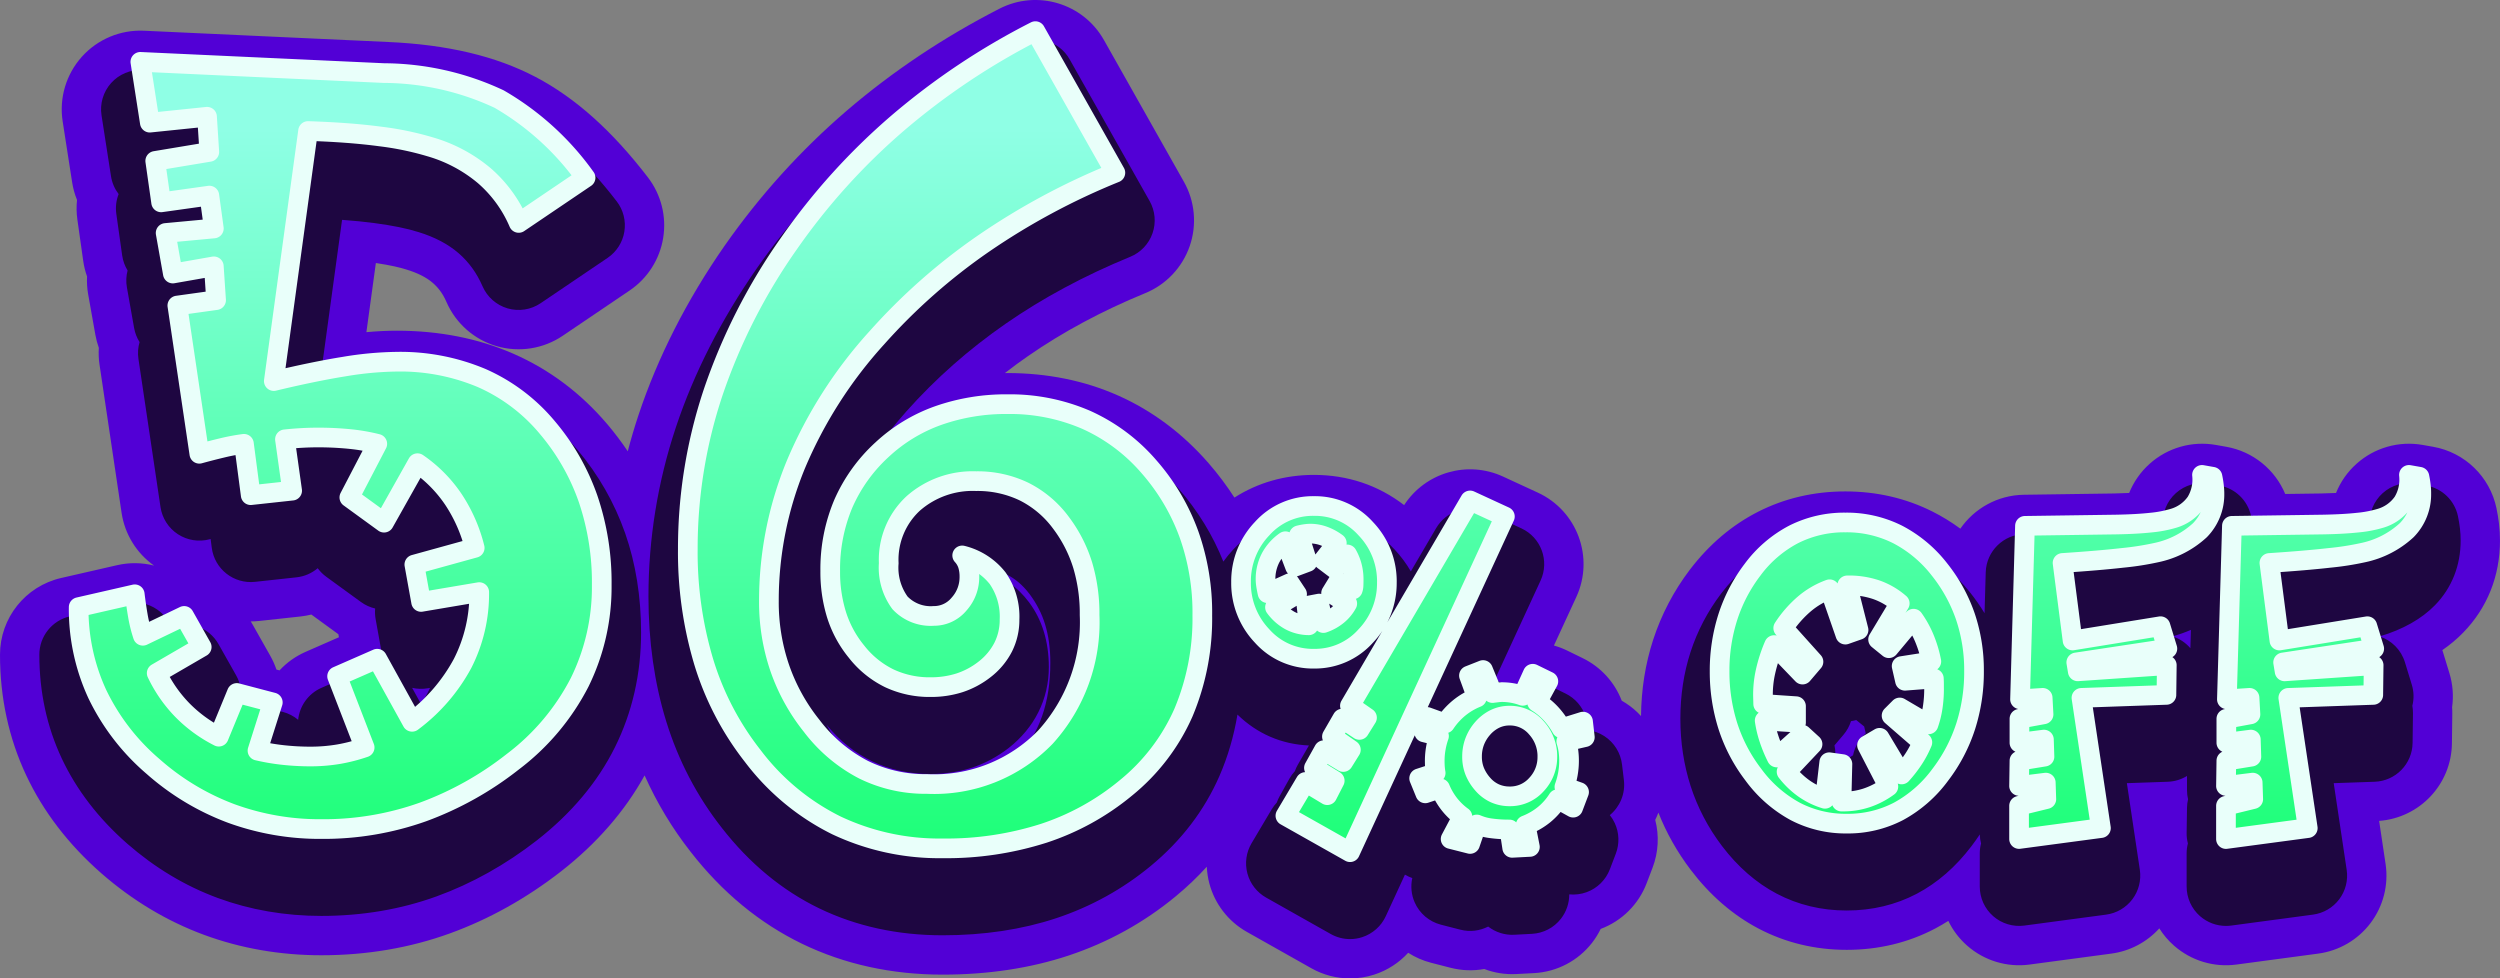 <svg xmlns="http://www.w3.org/2000/svg" xmlns:xlink="http://www.w3.org/1999/xlink" width="127.102" height="49.745" viewBox="0 0 127.102 49.745"><rect x="0" y="0" width="127.102" height="49.745" fill="#808080" stroke="none"/><defs><style>.a{fill:#1b0043;}.a,.b,.c{stroke-linecap:round;stroke-linejoin:round;}.b{fill:#1e0641;}.c{stroke:#e9fffa;fill:url(#a);}.d,.e,.f{stroke:none;}.e{fill:#5200d6;}.f{fill:#1e0641;}</style><linearGradient id="a" x1="0.5" y1="0.118" x2="0.5" y2="1" gradientUnits="objectBoundingBox"><stop offset="0" stop-color="#8fffe5"/><stop offset="1" stop-color="#1dff78"/></linearGradient></defs><g transform="translate(4 1.582)"><g class="a" transform="translate(63.851 46.57)"><path class="d" d="M 1.694 0.4 L -0.196 -0.666 L -3.482 -2.519 L -5.264 -3.523 L -4.22 -5.282 L -3.202 -6.998 L -2.649 -7.93 L -2.296 -8.564 L -1.353 -10.253 C -2.724 -10.323 -3.953 -10.861 -4.938 -11.823 C -5.123 -10.716 -5.429 -9.672 -5.853 -8.702 C -6.617 -6.951 -7.79 -5.414 -9.34 -4.132 C -10.761 -2.955 -12.379 -2.059 -14.149 -1.471 C -15.887 -0.894 -17.832 -0.601 -19.929 -0.601 C -22.211 -0.601 -24.32 -1.061 -26.199 -1.969 C -28.082 -2.879 -29.75 -4.259 -31.157 -6.068 C -32.418 -7.675 -33.368 -9.495 -33.98 -11.478 C -34.579 -13.418 -34.883 -15.553 -34.883 -17.822 C -34.883 -20.756 -34.413 -23.654 -33.487 -26.433 C -32.568 -29.19 -31.184 -31.907 -29.374 -34.51 L -29.372 -34.512 L -29.371 -34.515 C -27.68 -36.931 -25.703 -39.116 -23.495 -41.011 C -21.294 -42.898 -18.814 -44.554 -16.122 -45.932 L -14.413 -46.807 L -13.469 -45.135 L -9.403 -37.931 L -8.289 -35.957 L -10.387 -35.097 C -12.7 -34.149 -14.83 -33.006 -16.717 -31.698 C -18.593 -30.398 -20.292 -28.898 -21.768 -27.239 C -22.398 -26.53 -22.971 -25.807 -23.485 -25.074 C -22.668 -25.678 -21.77 -26.156 -20.804 -26.498 C -19.517 -26.955 -18.117 -27.186 -16.642 -27.186 C -14.886 -27.186 -13.26 -26.858 -11.809 -26.212 C -10.348 -25.562 -9.04 -24.581 -7.92 -23.297 C -6.945 -22.175 -6.185 -20.933 -5.655 -19.6 C -5.502 -19.814 -5.333 -20.021 -5.148 -20.219 C -4.06 -21.389 -2.642 -22.008 -1.048 -22.008 C 0.539 -22.008 1.954 -21.391 3.045 -20.223 C 3.37 -19.875 3.648 -19.5 3.877 -19.103 L 5.163 -21.301 L 6.079 -22.867 L 7.727 -22.107 L 9.495 -21.291 L 11.311 -20.453 L 10.474 -18.637 L 8.41 -14.162 L 8.644 -14.254 L 8.877 -13.688 L 9.101 -14.181 L 10.95 -13.279 L 11.742 -12.892 L 13.621 -11.975 L 13.278 -11.344 L 14.33 -11.67 L 14.614 -9.284 L 14.709 -8.492 L 14.921 -6.709 L 14.911 -6.707 L 15.028 -6.665 L 14.299 -4.752 L 13.997 -3.96 L 13.176 -1.804 L 12.013 -2.449 L 12.338 -0.796 L 10.036 -0.675 L 9.14 -0.628 L 8.239 -0.58 L 8.186 -0.426 L 7.696 -0.552 L 7.329 -0.532 L 7.311 -0.651 L 6.396 -0.886 L 5.405 -1.141 L 2.942 -1.774 L 3.564 -2.941 L 3.466 -2.908 L 3.351 -3.192 L 2.603 -1.571 L 1.694 0.4 Z M -25.83 -11.306 C -25.601 -10.877 -25.33 -10.466 -25.019 -10.076 L -25.015 -10.071 L -25.01 -10.065 C -24.418 -9.31 -23.762 -8.748 -23.061 -8.395 C -22.368 -8.046 -21.602 -7.876 -20.72 -7.876 C -18.757 -7.876 -17.263 -8.45 -16.151 -9.63 C -15.007 -10.844 -14.451 -12.426 -14.451 -14.466 C -14.451 -15.179 -14.541 -15.833 -14.718 -16.41 C -14.887 -16.962 -15.147 -17.467 -15.512 -17.956 C -15.858 -18.408 -16.238 -18.732 -16.674 -18.946 C -17.04 -19.125 -17.448 -19.228 -17.915 -19.259 C -16.914 -18.89 -16.114 -18.309 -15.532 -17.529 C -14.866 -16.636 -14.528 -15.529 -14.528 -14.237 C -14.528 -13.423 -14.706 -12.652 -15.058 -11.947 C -15.403 -11.256 -15.911 -10.642 -16.569 -10.123 L -16.577 -10.117 L -16.585 -10.111 C -17.162 -9.666 -17.793 -9.331 -18.46 -9.115 C -19.106 -8.907 -19.808 -8.801 -20.548 -8.801 C -21.608 -8.801 -22.6 -9.016 -23.494 -9.441 C -24.375 -9.859 -25.161 -10.486 -25.83 -11.306 Z M 43.319 -0.792 L 43.319 -3.078 L 43.319 -3.51 L 43.285 -3.505 L 43.319 -5.79 L 43.319 -6.335 L 43.327 -6.337 L 43.338 -7.073 L 43.338 -7.973 L 43.338 -8.043 L 43.303 -8.04 L 43.315 -8.441 L 42.361 -8.407 L 40.281 -8.335 L 40.94 -3.93 L 41.24 -1.921 L 39.227 -1.652 L 35.068 -1.095 L 32.802 -0.792 L 32.802 -3.078 L 32.802 -3.51 L 32.769 -3.505 L 32.801 -5.726 C 32.671 -5.528 32.533 -5.334 32.388 -5.143 C 31.586 -4.083 30.648 -3.265 29.602 -2.714 C 28.527 -2.148 27.327 -1.861 26.036 -1.861 C 24.756 -1.861 23.562 -2.147 22.486 -2.713 C 21.438 -3.264 20.499 -4.082 19.694 -5.144 C 18.988 -6.075 18.451 -7.102 18.1 -8.194 C 17.755 -9.269 17.58 -10.418 17.58 -11.609 C 17.58 -12.802 17.754 -13.944 18.097 -15.001 C 18.445 -16.073 18.97 -17.075 19.657 -17.98 L 19.659 -17.983 L 19.661 -17.985 C 20.452 -19.021 21.387 -19.818 22.44 -20.352 C 23.506 -20.894 24.694 -21.168 25.97 -21.168 C 27.241 -21.168 28.43 -20.895 29.502 -20.356 C 30.552 -19.828 31.497 -19.046 32.309 -18.031 L 32.312 -18.027 L 32.315 -18.024 C 32.582 -17.688 32.825 -17.339 33.045 -16.978 L 33.105 -19.056 L 33.16 -20.971 L 35.076 -20.998 L 39.693 -21.064 C 40.333 -21.076 40.872 -21.106 41.295 -21.155 C 41.789 -21.212 41.982 -21.269 42.02 -21.282 C 42.06 -21.295 42.09 -21.308 42.113 -21.318 C 42.115 -21.35 42.116 -21.395 42.111 -21.456 L 41.937 -24.008 L 44.456 -23.562 L 44.988 -23.467 L 46.318 -23.232 L 46.596 -21.91 C 46.64 -21.7 46.674 -21.496 46.697 -21.301 C 46.708 -21.206 46.717 -21.11 46.723 -21.015 L 50.21 -21.064 C 50.85 -21.076 51.388 -21.106 51.811 -21.155 C 52.304 -21.212 52.497 -21.269 52.536 -21.282 C 52.576 -21.295 52.606 -21.308 52.629 -21.318 C 52.631 -21.35 52.632 -21.396 52.628 -21.456 L 52.454 -24.008 L 54.972 -23.562 L 55.504 -23.467 L 56.835 -23.232 L 57.113 -21.91 C 57.157 -21.7 57.19 -21.496 57.213 -21.301 C 57.238 -21.09 57.25 -20.877 57.25 -20.668 C 57.25 -19.395 56.8 -18.26 55.947 -17.385 C 55.424 -16.85 54.749 -16.412 53.93 -16.077 L 54.418 -14.481 L 54.554 -14.039 L 54.853 -14.059 L 54.841 -13.097 L 55.445 -11.123 L 54.816 -11.028 L 54.807 -10.381 L 54.784 -8.474 L 52.877 -8.407 L 50.797 -8.335 L 51.456 -3.93 L 51.757 -1.921 L 49.743 -1.652 L 45.584 -1.095 L 43.319 -0.792 Z M 25.461 -9.546 L 25.578 -9.439 L 26.904 -10.764 L 27.005 -10.865 L 26.925 -11.217 L 26.916 -11.225 L 26.525 -11.542 L 26.505 -11.536 L 25.868 -10.79 L 25.461 -10.312 L 25.461 -9.831 L 25.461 -9.546 Z M -51.516 -1.586 C -53.365 -1.586 -55.137 -1.893 -56.781 -2.498 C -58.434 -3.107 -59.982 -4.036 -61.383 -5.26 C -62.842 -6.538 -63.96 -7.994 -64.71 -9.589 C -65.467 -11.2 -65.851 -12.976 -65.851 -14.867 L -65.851 -16.461 L -64.297 -16.816 L -61.446 -17.469 L -59.278 -17.965 L -59.085 -16.35 L -57.66 -17.032 L -56.741 -15.403 L -55.849 -13.823 L -55.027 -12.366 L -53.468 -11.957 L -53.037 -11.843 L -53.258 -12.415 L -51.506 -13.183 L -49.467 -14.076 L -48.371 -14.556 L -48.411 -14.775 L -48.754 -16.676 L -48.823 -17.054 L -49.497 -17.544 L -51.261 -18.827 L -51.426 -18.947 L -52.778 -18.8 L -54.885 -18.571 L -56.829 -18.359 L -57.084 -20.298 L -57.143 -20.748 C -57.16 -20.744 -57.176 -20.739 -57.192 -20.735 L -59.36 -20.151 L -59.691 -22.372 L -60.813 -29.908 L -61.11 -31.904 L -61.109 -31.904 L -61.338 -33.193 L -61.36 -33.19 L -61.449 -33.821 L -61.78 -35.679 L -61.713 -35.685 L -61.937 -37.275 L -62.21 -39.207 L -62.21 -39.207 L -62.689 -42.287 L -63.065 -44.705 L -60.621 -44.592 L -48.229 -44.021 C -45.535 -43.902 -43.287 -43.379 -41.551 -42.468 C -39.818 -41.559 -38.117 -40.026 -36.496 -37.914 L -35.203 -36.23 L -36.961 -35.04 L -40.363 -32.738 L -42.357 -31.388 L -43.318 -33.596 C -43.612 -34.272 -44.01 -34.822 -44.534 -35.278 C -45.065 -35.739 -45.752 -36.101 -46.576 -36.353 L -46.587 -36.356 L -46.598 -36.359 C -47.155 -36.537 -47.898 -36.688 -48.807 -36.809 C -49.305 -36.876 -49.858 -36.931 -50.46 -36.975 L -51.564 -28.91 C -51.264 -28.966 -50.974 -29.016 -50.695 -29.061 C -49.554 -29.246 -48.536 -29.339 -47.668 -29.339 C -45.797 -29.339 -44.076 -29.002 -42.554 -28.336 C -41.005 -27.659 -39.642 -26.635 -38.501 -25.293 L -38.5 -25.291 L -38.498 -25.289 C -37.43 -24.024 -36.612 -22.596 -36.068 -21.044 C -35.53 -19.51 -35.258 -17.809 -35.258 -15.989 C -35.258 -13.898 -35.705 -11.936 -36.588 -10.159 C -37.466 -8.39 -38.802 -6.798 -40.558 -5.426 C -42.154 -4.184 -43.87 -3.226 -45.662 -2.577 C -47.476 -1.919 -49.446 -1.586 -51.516 -1.586 Z M -46.818 -13.037 L -46.446 -12.361 C -46.322 -12.545 -46.21 -12.733 -46.112 -12.923 C -46.068 -13.007 -46.027 -13.093 -45.987 -13.179 L -46.107 -13.159 L -46.818 -13.037 Z"/><path class="e" d="M 0.787 -2.408 L 8.658 -19.475 L 6.889 -20.291 L 0.78 -9.853 L 1.648 -9.24 L 1.261 -8.618 L 0.394 -9.193 L -0.134 -8.278 L 0.828 -7.609 L 0.441 -6.986 L -0.549 -7.59 L -1.048 -6.694 L 0.007 -6.043 L -0.37 -5.308 L -1.482 -5.978 L -2.5 -4.261 L 0.787 -2.408 M -19.929 -2.601 C -18.038 -2.601 -16.321 -2.857 -14.78 -3.369 C -13.239 -3.881 -11.851 -4.649 -10.615 -5.673 C -9.303 -6.758 -8.326 -8.035 -7.685 -9.502 C -7.045 -10.97 -6.724 -12.628 -6.724 -14.477 C -6.724 -15.957 -6.95 -17.318 -7.4 -18.562 C -7.85 -19.805 -8.526 -20.945 -9.427 -21.983 C -10.359 -23.05 -11.424 -23.851 -12.622 -24.385 C -13.821 -24.919 -15.161 -25.186 -16.642 -25.186 C -17.895 -25.186 -19.059 -24.995 -20.136 -24.613 C -21.212 -24.231 -22.17 -23.651 -23.01 -22.872 C -23.881 -22.063 -24.537 -21.147 -24.98 -20.124 C -25.423 -19.101 -25.644 -17.955 -25.644 -16.688 C -25.644 -15.894 -25.537 -15.157 -25.323 -14.477 C -25.109 -13.798 -24.772 -13.176 -24.313 -12.611 C -23.823 -12 -23.264 -11.545 -22.637 -11.248 C -22.009 -10.95 -21.313 -10.801 -20.548 -10.801 C -20.015 -10.801 -19.524 -10.874 -19.075 -11.019 C -18.625 -11.164 -18.203 -11.389 -17.807 -11.694 C -17.381 -12.03 -17.061 -12.412 -16.848 -12.84 C -16.635 -13.267 -16.528 -13.733 -16.528 -14.237 C -16.528 -15.092 -16.73 -15.791 -17.135 -16.333 C -17.54 -16.875 -18.139 -17.26 -18.933 -17.49 C -18.796 -17.337 -18.7 -17.173 -18.647 -16.997 C -18.593 -16.821 -18.567 -16.627 -18.567 -16.413 C -18.567 -15.878 -18.742 -15.413 -19.093 -15.016 C -19.445 -14.619 -19.872 -14.42 -20.376 -14.42 C -21.14 -14.42 -21.712 -14.642 -22.094 -15.084 C -22.476 -15.527 -22.667 -16.199 -22.667 -17.1 C -22.667 -18.368 -22.251 -19.379 -21.418 -20.135 C -20.586 -20.891 -19.521 -21.269 -18.223 -21.269 C -17.322 -21.269 -16.513 -21.093 -15.795 -20.742 C -15.077 -20.391 -14.451 -19.864 -13.917 -19.162 C -13.413 -18.49 -13.042 -17.768 -12.806 -16.997 C -12.569 -16.226 -12.451 -15.382 -12.451 -14.466 C -12.451 -11.916 -13.199 -9.847 -14.695 -8.258 C -16.192 -6.67 -18.2 -5.876 -20.72 -5.876 C -21.911 -5.876 -22.991 -6.12 -23.961 -6.609 C -24.93 -7.097 -25.805 -7.838 -26.584 -8.83 C -27.301 -9.731 -27.843 -10.712 -28.21 -11.772 C -28.576 -12.833 -28.76 -13.967 -28.76 -15.172 C -28.76 -17.569 -28.301 -19.886 -27.385 -22.122 C -26.469 -24.358 -25.095 -26.507 -23.262 -28.568 C -21.674 -30.354 -19.872 -31.945 -17.856 -33.342 C -15.841 -34.739 -13.604 -35.941 -11.145 -36.948 L -15.211 -44.152 C -17.775 -42.839 -20.102 -41.286 -22.193 -39.492 C -24.283 -37.699 -26.13 -35.658 -27.732 -33.368 C -29.441 -30.911 -30.727 -28.388 -31.589 -25.801 C -32.451 -23.214 -32.883 -20.554 -32.883 -17.822 C -32.883 -15.743 -32.611 -13.825 -32.069 -12.068 C -31.526 -10.31 -30.697 -8.721 -29.581 -7.3 C -28.358 -5.726 -26.941 -4.549 -25.328 -3.77 C -23.716 -2.99 -21.916 -2.601 -19.929 -2.601 M 9.035 -2.625 L 9.931 -2.672 L 9.714 -3.776 C 10.066 -3.914 10.377 -4.093 10.648 -4.313 C 10.918 -4.533 11.151 -4.797 11.346 -5.106 L 12.128 -4.672 L 12.43 -5.464 L 11.685 -5.728 C 11.767 -5.954 11.827 -6.178 11.864 -6.398 C 11.902 -6.618 11.921 -6.838 11.921 -7.058 C 11.921 -7.228 11.91 -7.394 11.888 -7.558 C 11.866 -7.721 11.83 -7.882 11.779 -8.039 L 12.723 -8.256 L 12.628 -9.048 L 11.534 -8.709 C 11.371 -8.998 11.185 -9.252 10.978 -9.472 C 10.77 -9.693 10.541 -9.881 10.289 -10.038 L 10.865 -11.095 L 10.072 -11.481 L 9.563 -10.359 C 9.393 -10.422 9.219 -10.469 9.04 -10.501 C 8.86 -10.532 8.683 -10.548 8.507 -10.548 C 8.444 -10.548 8.373 -10.543 8.294 -10.534 C 8.216 -10.524 8.126 -10.513 8.026 -10.501 L 7.545 -11.67 L 6.828 -11.387 L 7.233 -10.274 C 6.906 -10.142 6.608 -9.966 6.337 -9.746 C 6.067 -9.526 5.828 -9.262 5.621 -8.954 L 4.706 -9.284 L 4.555 -8.501 L 5.309 -8.312 C 5.24 -8.117 5.187 -7.913 5.149 -7.699 C 5.111 -7.486 5.092 -7.272 5.092 -7.058 C 5.092 -6.913 5.097 -6.791 5.107 -6.69 C 5.116 -6.59 5.127 -6.505 5.14 -6.435 L 4.3 -6.162 L 4.611 -5.398 L 5.375 -5.653 C 5.501 -5.351 5.658 -5.08 5.847 -4.841 C 6.036 -4.603 6.256 -4.392 6.507 -4.21 L 5.904 -3.078 L 6.894 -2.823 L 7.233 -3.813 C 7.428 -3.725 7.666 -3.661 7.945 -3.62 C 8.225 -3.579 8.541 -3.559 8.893 -3.559 L 9.035 -2.625 M 8.893 -9.35 C 9.44 -9.35 9.898 -9.141 10.266 -8.723 C 10.634 -8.305 10.817 -7.819 10.817 -7.265 C 10.817 -6.725 10.632 -6.253 10.261 -5.851 C 9.89 -5.448 9.434 -5.247 8.893 -5.247 C 8.629 -5.247 8.382 -5.297 8.153 -5.398 C 7.923 -5.499 7.714 -5.656 7.526 -5.87 C 7.356 -6.064 7.224 -6.277 7.13 -6.506 C 7.035 -6.736 6.988 -6.989 6.988 -7.265 C 6.988 -7.542 7.034 -7.8 7.125 -8.039 C 7.216 -8.278 7.35 -8.498 7.526 -8.699 C 7.714 -8.913 7.923 -9.075 8.153 -9.185 C 8.382 -9.295 8.629 -9.35 8.893 -9.35 M 45.319 -3.078 L 49.478 -3.634 L 48.488 -10.255 L 52.808 -10.406 L 52.827 -11.915 L 48.299 -11.604 L 48.224 -12.057 L 52.855 -12.755 L 52.506 -13.896 L 48.035 -13.17 L 47.526 -17.112 C 48.765 -17.194 49.783 -17.28 50.582 -17.372 C 51.38 -17.463 51.952 -17.552 52.298 -17.64 C 53.286 -17.898 54.024 -18.279 54.515 -18.782 C 55.005 -19.285 55.25 -19.913 55.25 -20.668 C 55.25 -20.8 55.243 -20.934 55.227 -21.069 C 55.211 -21.204 55.187 -21.347 55.155 -21.498 L 54.623 -21.592 C 54.661 -21.039 54.559 -20.577 54.317 -20.206 C 54.075 -19.835 53.693 -19.561 53.171 -19.385 C 52.908 -19.297 52.531 -19.225 52.04 -19.168 C 51.55 -19.112 50.95 -19.077 50.24 -19.065 L 45.621 -18.999 L 45.366 -10.18 L 46.517 -10.255 L 46.564 -9.416 L 45.338 -9.19 L 45.338 -7.973 L 46.583 -8.133 L 46.611 -7.265 L 45.338 -7.058 L 45.319 -5.775 L 46.677 -5.945 L 46.705 -5.106 L 45.319 -4.766 L 45.319 -3.078 M 34.802 -3.078 L 38.962 -3.634 L 37.971 -10.255 L 42.291 -10.406 L 42.31 -11.915 L 37.783 -11.604 L 37.707 -12.057 L 42.338 -12.755 L 41.989 -13.896 L 37.519 -13.17 L 37.009 -17.112 C 38.248 -17.194 39.267 -17.28 40.065 -17.372 C 40.864 -17.463 41.436 -17.552 41.782 -17.64 C 42.769 -17.898 43.508 -18.279 43.998 -18.782 C 44.489 -19.285 44.734 -19.913 44.734 -20.668 C 44.734 -20.8 44.726 -20.934 44.71 -21.069 C 44.695 -21.204 44.671 -21.347 44.639 -21.498 L 44.107 -21.592 C 44.145 -21.039 44.042 -20.577 43.8 -20.206 C 43.558 -19.835 43.177 -19.561 42.655 -19.385 C 42.391 -19.297 42.014 -19.225 41.524 -19.168 C 41.034 -19.112 40.434 -19.077 39.723 -19.065 L 35.104 -18.999 L 34.85 -10.18 L 36 -10.255 L 36.047 -9.416 L 34.821 -9.19 L 34.821 -7.973 L 36.066 -8.133 L 36.095 -7.265 L 34.821 -7.058 L 34.802 -5.775 L 36.161 -5.945 L 36.189 -5.106 L 34.802 -4.766 L 34.802 -3.078 M -51.516 -3.586 C -49.67 -3.586 -47.946 -3.876 -46.344 -4.457 C -44.742 -5.038 -43.224 -5.886 -41.789 -7.002 C -40.263 -8.194 -39.127 -9.543 -38.379 -11.048 C -37.631 -12.554 -37.258 -14.201 -37.258 -15.989 C -37.258 -17.591 -37.49 -19.055 -37.955 -20.383 C -38.421 -21.71 -39.111 -22.915 -40.026 -23.998 C -40.972 -25.112 -42.081 -25.947 -43.355 -26.504 C -44.629 -27.061 -46.066 -27.339 -47.668 -27.339 C -48.433 -27.339 -49.336 -27.255 -50.376 -27.087 C -51.416 -26.919 -52.602 -26.675 -53.933 -26.354 L -52.192 -39.067 C -50.789 -39.021 -49.572 -38.929 -48.543 -38.792 C -47.513 -38.654 -46.663 -38.479 -45.991 -38.265 C -44.893 -37.929 -43.97 -37.437 -43.223 -36.788 C -42.475 -36.139 -41.895 -35.341 -41.484 -34.394 L -38.082 -36.696 C -39.533 -38.586 -40.999 -39.92 -42.48 -40.697 C -43.961 -41.474 -45.908 -41.916 -48.321 -42.023 L -60.713 -42.594 L -60.232 -39.502 L -57.323 -39.8 L -57.208 -38.013 L -59.957 -37.555 L -59.659 -35.448 L -57.208 -35.791 L -56.979 -34.119 L -59.43 -33.89 L -59.064 -31.829 L -56.979 -32.195 L -56.865 -30.477 L -58.835 -30.202 L -57.712 -22.666 C -57.315 -22.773 -56.926 -22.872 -56.544 -22.964 C -56.162 -23.056 -55.796 -23.124 -55.445 -23.17 L -55.101 -20.559 L -52.994 -20.788 L -53.36 -23.399 C -53.07 -23.43 -52.788 -23.453 -52.513 -23.468 C -52.238 -23.483 -51.971 -23.491 -51.711 -23.491 C -51.1 -23.491 -50.543 -23.464 -50.039 -23.411 C -49.535 -23.357 -49.077 -23.277 -48.665 -23.17 L -50.085 -20.444 L -48.321 -19.162 L -46.626 -22.185 C -45.878 -21.666 -45.263 -21.044 -44.782 -20.318 C -44.301 -19.593 -43.946 -18.78 -43.717 -17.879 L -46.786 -17.031 L -46.443 -15.13 L -43.488 -15.634 C -43.488 -14.306 -43.77 -13.095 -44.335 -12.004 C -44.9 -10.912 -45.756 -9.923 -46.901 -9.037 L -48.665 -12.244 L -50.703 -11.351 L -49.306 -7.732 C -49.749 -7.579 -50.195 -7.464 -50.646 -7.388 C -51.096 -7.312 -51.574 -7.274 -52.078 -7.274 C -52.505 -7.274 -52.943 -7.296 -53.393 -7.342 C -53.843 -7.388 -54.297 -7.464 -54.754 -7.571 L -53.976 -10.022 L -55.807 -10.503 L -56.721 -8.281 C -57.438 -8.648 -58.06 -9.102 -58.586 -9.644 C -59.112 -10.186 -59.543 -10.809 -59.878 -11.511 L -57.591 -12.84 L -58.483 -14.42 L -60.587 -13.412 C -60.694 -13.733 -60.778 -14.069 -60.839 -14.42 C -60.9 -14.771 -60.954 -15.138 -60.999 -15.52 L -63.851 -14.867 C -63.851 -13.265 -63.534 -11.789 -62.9 -10.439 C -62.265 -9.089 -61.321 -7.865 -60.068 -6.766 C -58.845 -5.699 -57.519 -4.902 -56.09 -4.375 C -54.661 -3.849 -53.136 -3.586 -51.516 -3.586 M 26.036 -3.861 C 27.003 -3.861 27.881 -4.068 28.67 -4.483 C 29.458 -4.899 30.167 -5.522 30.795 -6.352 C 31.373 -7.113 31.804 -7.931 32.086 -8.806 C 32.369 -9.68 32.51 -10.615 32.51 -11.609 C 32.51 -12.597 32.363 -13.521 32.067 -14.383 C 31.772 -15.245 31.332 -16.044 30.748 -16.781 C 30.113 -17.573 29.399 -18.17 28.604 -18.569 C 27.809 -18.969 26.931 -19.168 25.97 -19.168 C 25.007 -19.168 24.132 -18.969 23.346 -18.569 C 22.559 -18.17 21.861 -17.57 21.25 -16.771 C 20.696 -16.041 20.28 -15.245 20 -14.383 C 19.72 -13.521 19.58 -12.597 19.58 -11.609 C 19.58 -10.621 19.721 -9.687 20.004 -8.806 C 20.287 -7.925 20.715 -7.107 21.288 -6.352 C 21.917 -5.522 22.627 -4.899 23.416 -4.483 C 24.206 -4.068 25.079 -3.861 26.036 -3.861 M 25.149 -6.983 L 24.932 -5.124 C 24.549 -5.244 24.195 -5.417 23.871 -5.643 C 23.547 -5.87 23.25 -6.156 22.98 -6.501 L 24.3 -7.897 L 23.772 -8.378 L 22.48 -7.218 C 22.323 -7.533 22.192 -7.847 22.088 -8.161 C 21.985 -8.476 21.911 -8.787 21.867 -9.095 L 23.461 -9.001 L 23.461 -9.831 L 21.791 -9.944 L 21.782 -10.302 C 21.769 -10.706 21.81 -11.128 21.904 -11.568 C 21.999 -12.009 22.147 -12.466 22.348 -12.938 L 23.791 -11.436 L 24.347 -12.088 L 22.81 -13.798 C 23.131 -14.283 23.486 -14.691 23.876 -15.022 C 24.266 -15.352 24.696 -15.603 25.168 -15.773 L 25.97 -13.467 L 26.639 -13.704 L 26.064 -15.971 C 26.598 -15.977 27.086 -15.905 27.526 -15.754 C 27.966 -15.603 28.368 -15.369 28.733 -15.054 L 27.63 -13.221 L 28.177 -12.777 L 29.431 -14.28 C 29.651 -13.971 29.837 -13.636 29.987 -13.273 C 30.138 -12.911 30.255 -12.522 30.336 -12.106 L 28.827 -11.87 L 28.997 -11.124 L 30.469 -11.237 C 30.475 -11.143 30.478 -11.053 30.478 -10.968 C 30.478 -10.883 30.478 -10.799 30.478 -10.717 C 30.478 -10.378 30.454 -10.057 30.407 -9.755 C 30.36 -9.454 30.289 -9.171 30.195 -8.907 L 28.733 -9.765 L 28.318 -9.35 L 29.884 -7.992 C 29.764 -7.702 29.617 -7.423 29.44 -7.152 C 29.264 -6.882 29.06 -6.618 28.827 -6.36 L 27.714 -8.227 L 27.073 -7.85 L 28.158 -5.747 C 27.793 -5.483 27.42 -5.289 27.04 -5.167 C 26.66 -5.044 26.271 -4.983 25.875 -4.983 L 25.772 -4.983 L 25.819 -6.888 L 25.149 -6.983 M -1.048 -12.245 C -0.01 -12.245 0.867 -12.631 1.584 -13.401 C 2.301 -14.171 2.659 -15.081 2.659 -16.131 C 2.659 -17.181 2.301 -18.09 1.584 -18.857 C 0.867 -19.624 -0.01 -20.008 -1.048 -20.008 C -2.091 -20.008 -2.97 -19.624 -3.684 -18.857 C -4.398 -18.09 -4.754 -17.181 -4.754 -16.131 C -4.754 -15.081 -4.398 -14.171 -3.684 -13.401 C -2.97 -12.631 -2.091 -12.245 -1.048 -12.245 M -1.312 -13.943 C -1.664 -13.949 -1.983 -14.03 -2.269 -14.184 C -2.555 -14.338 -2.808 -14.563 -3.028 -14.858 L -1.906 -15.528 L -2.274 -16.084 L -3.406 -15.575 C -3.437 -15.713 -3.462 -15.842 -3.481 -15.962 C -3.5 -16.081 -3.509 -16.185 -3.509 -16.273 C -3.509 -16.675 -3.425 -17.04 -3.255 -17.367 C -3.085 -17.694 -2.833 -17.977 -2.5 -18.216 L -2.01 -16.924 L -1.378 -17.159 L -1.812 -18.518 C -1.686 -18.549 -1.574 -18.571 -1.477 -18.584 C -1.379 -18.596 -1.299 -18.602 -1.236 -18.602 C -1.004 -18.602 -0.774 -18.562 -0.548 -18.48 C -0.321 -18.398 -0.101 -18.279 0.112 -18.121 L -0.567 -17.254 L 0.009 -16.82 L 0.641 -17.546 C 0.754 -17.345 0.837 -17.139 0.891 -16.928 C 0.944 -16.718 0.971 -16.499 0.971 -16.273 C 0.971 -16.153 0.968 -16.05 0.961 -15.962 C 0.955 -15.874 0.942 -15.808 0.924 -15.764 L 0.16 -16.131 L -0.18 -15.575 L 0.641 -15.047 C 0.515 -14.814 0.35 -14.614 0.145 -14.448 C -0.059 -14.281 -0.296 -14.151 -0.567 -14.056 L -0.784 -15.047 L -1.425 -14.924 L -1.312 -13.943 M 0.787 1.592 C 0.105 1.592 -0.572 1.418 -1.178 1.076 L -4.465 -0.777 C -5.402 -1.306 -6.087 -2.19 -6.365 -3.229 C -6.44 -3.512 -6.484 -3.799 -6.496 -4.086 C -6.976 -3.558 -7.499 -3.059 -8.066 -2.591 C -9.676 -1.256 -11.512 -0.24 -13.519 0.427 C -15.46 1.072 -17.617 1.399 -19.929 1.399 C -22.515 1.399 -24.917 0.872 -27.069 -0.168 C -29.231 -1.214 -31.137 -2.785 -32.734 -4.839 C -33.673 -6.036 -34.458 -7.339 -35.079 -8.729 C -36.084 -6.908 -37.511 -5.269 -39.327 -3.85 C -39.329 -3.848 -39.331 -3.847 -39.333 -3.845 C -41.092 -2.477 -42.992 -1.417 -44.981 -0.696 C -47.013 0.041 -49.212 0.414 -51.516 0.414 C -53.602 0.414 -55.606 0.066 -57.473 -0.622 C -59.355 -1.315 -61.113 -2.368 -62.699 -3.753 C -62.701 -3.755 -62.702 -3.756 -62.704 -3.758 C -64.369 -5.217 -65.653 -6.892 -66.52 -8.738 C -67.403 -10.618 -67.851 -12.68 -67.851 -14.867 C -67.851 -16.732 -66.562 -18.35 -64.744 -18.766 L -61.892 -19.419 C -61.268 -19.562 -60.625 -19.551 -60.018 -19.397 C -60.909 -20.026 -61.507 -20.994 -61.669 -22.077 L -62.791 -29.613 C -62.834 -29.898 -62.845 -30.185 -62.826 -30.468 C -62.902 -30.679 -62.961 -30.9 -63.002 -31.128 L -63.369 -33.19 C -63.422 -33.492 -63.441 -33.796 -63.425 -34.096 C -63.515 -34.348 -63.581 -34.613 -63.62 -34.888 L -63.918 -36.995 C -63.965 -37.331 -63.969 -37.664 -63.935 -37.987 C -64.051 -38.27 -64.135 -38.572 -64.184 -38.887 L -64.665 -41.979 C -64.85 -43.166 -64.492 -44.372 -63.69 -45.266 C -62.889 -46.159 -61.728 -46.645 -60.529 -46.59 L -48.137 -46.018 C -45.105 -45.884 -42.647 -45.301 -40.621 -44.239 C -38.602 -43.179 -36.734 -41.509 -34.909 -39.132 C -34.238 -38.257 -33.957 -37.145 -34.134 -36.056 C -34.31 -34.968 -34.927 -34.001 -35.84 -33.383 L -39.242 -31.081 C -40.227 -30.415 -41.458 -30.221 -42.6 -30.553 C -43.742 -30.885 -44.677 -31.708 -45.152 -32.798 C -45.327 -33.201 -45.547 -33.508 -45.845 -33.767 C -46.164 -34.044 -46.607 -34.27 -47.161 -34.44 C -47.176 -34.444 -47.191 -34.449 -47.205 -34.454 C -47.476 -34.54 -47.954 -34.662 -48.742 -34.78 L -49.223 -31.265 C -48.674 -31.315 -48.158 -31.339 -47.668 -31.339 C -45.519 -31.339 -43.529 -30.945 -41.753 -30.169 C -39.923 -29.369 -38.316 -28.164 -36.977 -26.587 C -36.975 -26.585 -36.973 -26.582 -36.97 -26.58 C -36.599 -26.14 -36.253 -25.682 -35.935 -25.209 C -35.772 -25.833 -35.589 -26.452 -35.384 -27.066 C -34.405 -30.003 -32.935 -32.892 -31.016 -35.652 C -31.014 -35.655 -31.011 -35.658 -31.009 -35.661 C -29.222 -38.215 -27.132 -40.525 -24.797 -42.529 C -22.477 -44.518 -19.866 -46.262 -17.034 -47.712 C -15.124 -48.69 -12.782 -47.987 -11.727 -46.118 L -7.662 -38.914 C -7.097 -37.914 -6.99 -36.721 -7.366 -35.637 C -7.742 -34.552 -8.566 -33.682 -9.628 -33.247 C -11.808 -32.354 -13.81 -31.279 -15.578 -30.054 C -15.982 -29.774 -16.377 -29.485 -16.762 -29.185 C -16.722 -29.186 -16.682 -29.186 -16.642 -29.186 C -14.604 -29.186 -12.704 -28.8 -10.995 -28.039 C -9.267 -27.269 -7.725 -26.116 -6.413 -24.612 C -6.411 -24.61 -6.409 -24.608 -6.407 -24.605 C -5.923 -24.048 -5.484 -23.463 -5.092 -22.855 C -3.901 -23.614 -2.531 -24.008 -1.048 -24.008 C 0.662 -24.008 2.225 -23.481 3.536 -22.472 C 4.613 -24.129 6.753 -24.759 8.565 -23.923 L 10.333 -23.107 C 12.339 -22.182 13.215 -19.806 12.29 -17.8 L 11.152 -15.333 C 11.383 -15.268 11.609 -15.183 11.827 -15.076 L 12.619 -14.689 C 13.531 -14.244 14.237 -13.471 14.599 -12.529 C 14.669 -12.489 14.738 -12.447 14.806 -12.403 C 15.094 -12.217 15.353 -11.996 15.58 -11.747 C 15.593 -13.101 15.8 -14.403 16.195 -15.619 C 16.613 -16.904 17.241 -18.105 18.063 -19.189 C 18.066 -19.192 18.069 -19.196 18.072 -19.199 C 19.047 -20.476 20.212 -21.464 21.534 -22.135 C 22.884 -22.821 24.376 -23.168 25.97 -23.168 C 27.556 -23.168 29.047 -22.823 30.4 -22.143 C 30.892 -21.896 31.364 -21.606 31.814 -21.274 C 32.526 -22.302 33.708 -22.979 35.047 -22.998 L 39.66 -23.064 C 39.928 -23.069 40.175 -23.077 40.397 -23.089 C 40.623 -23.648 40.974 -24.155 41.434 -24.568 C 42.35 -25.391 43.593 -25.746 44.805 -25.531 L 45.337 -25.437 C 46.695 -25.196 47.813 -24.279 48.331 -23.038 L 50.176 -23.064 C 50.464 -23.069 50.709 -23.078 50.914 -23.089 C 51.139 -23.648 51.491 -24.156 51.951 -24.568 C 52.866 -25.391 54.11 -25.746 55.321 -25.531 L 55.853 -25.437 C 57.461 -25.152 58.734 -23.919 59.07 -22.321 C 59.126 -22.053 59.17 -21.788 59.2 -21.534 C 59.233 -21.245 59.25 -20.954 59.25 -20.668 C 59.25 -18.863 58.603 -17.245 57.379 -15.989 C 57.062 -15.664 56.709 -15.368 56.32 -15.1 C 56.324 -15.088 56.328 -15.077 56.331 -15.066 L 56.68 -13.924 C 56.852 -13.36 56.896 -12.772 56.816 -12.201 C 56.824 -12.09 56.828 -11.978 56.826 -11.865 L 56.807 -10.356 C 56.781 -8.274 55.165 -6.57 53.106 -6.417 L 53.434 -4.226 C 53.593 -3.166 53.319 -2.087 52.675 -1.23 C 52.031 -0.374 51.071 0.188 50.009 0.33 L 45.849 0.887 C 44.706 1.04 43.553 0.692 42.685 -0.068 C 42.388 -0.327 42.135 -0.626 41.93 -0.953 C 41.298 -0.253 40.435 0.204 39.492 0.33 L 35.333 0.887 C 34.19 1.04 33.036 0.692 32.168 -0.068 C 31.76 -0.424 31.434 -0.856 31.203 -1.333 C 30.984 -1.194 30.761 -1.064 30.534 -0.944 C 29.168 -0.225 27.655 0.139 26.036 0.139 C 24.428 0.139 22.921 -0.225 21.555 -0.943 C 20.245 -1.631 19.083 -2.639 18.1 -3.936 C 17.419 -4.834 16.87 -5.807 16.463 -6.837 C 16.415 -6.711 16.362 -6.589 16.302 -6.469 C 16.509 -5.671 16.466 -4.822 16.168 -4.04 L 15.866 -3.248 C 15.457 -2.173 14.605 -1.327 13.529 -0.925 C 13.408 -0.675 13.26 -0.436 13.086 -0.213 C 12.373 0.701 11.299 1.261 10.141 1.322 L 9.245 1.369 C 8.671 1.4 8.117 1.307 7.609 1.113 C 7.057 1.214 6.475 1.199 5.898 1.051 L 4.907 0.796 C 4.489 0.689 4.097 0.516 3.742 0.288 C 3.278 0.796 2.685 1.182 2.017 1.398 C 1.616 1.528 1.2 1.592 0.787 1.592 Z M -53.797 -14.111 L -53.639 -14.069 C -53.276 -14.462 -52.828 -14.787 -52.309 -15.014 L -50.62 -15.754 L -50.648 -15.908 C -50.657 -15.914 -50.665 -15.921 -50.674 -15.927 L -52.022 -16.908 C -52.199 -16.864 -52.379 -16.831 -52.562 -16.811 L -54.669 -16.582 C -54.814 -16.566 -54.959 -16.559 -55.102 -16.559 C -55.067 -16.502 -55.033 -16.445 -55 -16.387 L -54.107 -14.806 C -53.98 -14.581 -53.877 -14.348 -53.797 -14.111 Z"/></g><g class="b" transform="translate(63.851 46.57)"><path class="d" d="M 1.241 -1.004 L 0.296 -1.537 L -2.991 -3.39 L -3.882 -3.892 L -3.36 -4.772 L -2.342 -6.488 L -1.829 -7.353 L -1.826 -7.352 L -1.422 -8.077 L -0.916 -8.985 L -0.89 -8.969 L -0.546 -9.565 L -0.546 -9.566 L -0.488 -9.666 L -0.472 -9.693 L 0.06 -10.614 L 0.065 -10.611 L 0.611 -11.543 C 0.098 -11.345 -0.456 -11.245 -1.048 -11.245 C -2.376 -11.245 -3.51 -11.742 -4.417 -12.721 C -5.305 -13.679 -5.754 -14.826 -5.754 -16.131 C -5.754 -17.437 -5.304 -18.584 -4.416 -19.538 C -3.509 -20.513 -2.376 -21.008 -1.048 -21.008 C 0.273 -21.008 1.404 -20.514 2.314 -19.54 C 3.075 -18.726 3.516 -17.773 3.629 -16.701 L 6.026 -20.796 L 6.484 -21.579 L 7.308 -21.199 L 9.076 -20.383 L 9.984 -19.964 L 9.566 -19.056 L 6.457 -12.316 L 6.461 -12.317 L 7.177 -12.6 L 8.094 -12.962 L 8.469 -12.05 L 8.678 -11.544 C 8.782 -11.539 8.886 -11.531 8.991 -11.518 L 9.162 -11.895 L 9.587 -12.831 L 10.511 -12.38 L 11.303 -11.993 L 12.243 -11.535 L 11.743 -10.616 L 11.569 -10.297 C 11.615 -10.252 11.661 -10.206 11.705 -10.159 C 11.788 -10.071 11.868 -9.979 11.945 -9.883 L 12.332 -10.003 L 13.479 -10.359 L 13.621 -9.166 L 13.716 -8.374 L 13.822 -7.482 L 12.947 -7.281 L 12.916 -7.274 C 12.919 -7.202 12.921 -7.13 12.921 -7.058 C 12.921 -6.829 12.904 -6.598 12.872 -6.368 L 13.729 -6.065 L 13.365 -5.108 L 13.063 -4.316 L 12.652 -3.238 L 11.644 -3.797 L 11.595 -3.824 C 11.495 -3.723 11.389 -3.627 11.279 -3.538 C 11.141 -3.426 10.995 -3.322 10.841 -3.226 L 10.912 -2.865 L 11.134 -1.734 L 9.983 -1.674 L 9.087 -1.626 L 8.182 -1.579 L 8.046 -2.475 L 8.027 -2.602 C 7.978 -2.607 7.929 -2.613 7.881 -2.619 L 7.84 -2.499 L 7.54 -1.624 L 6.645 -1.855 L 5.654 -2.109 L 4.423 -2.426 L 5.021 -3.548 L 5.258 -3.992 C 5.19 -4.066 5.124 -4.143 5.062 -4.222 C 5.006 -4.293 4.953 -4.365 4.901 -4.44 L 4.039 -4.153 L 3.685 -5.021 L 3.407 -5.703 L 1.695 -1.989 L 1.241 -1.004 Z M 8.278 -6.529 C 8.369 -6.426 8.46 -6.355 8.554 -6.314 C 8.657 -6.269 8.768 -6.247 8.893 -6.247 C 9.155 -6.247 9.344 -6.331 9.526 -6.528 C 9.727 -6.747 9.817 -6.975 9.817 -7.265 C 9.817 -7.574 9.721 -7.828 9.515 -8.062 C 9.337 -8.264 9.152 -8.35 8.893 -8.35 C 8.778 -8.35 8.68 -8.329 8.585 -8.283 C 8.477 -8.231 8.376 -8.151 8.276 -8.037 C 8.18 -7.928 8.108 -7.811 8.059 -7.682 C 8.011 -7.557 7.988 -7.421 7.988 -7.265 C 7.988 -7.119 8.01 -6.995 8.055 -6.886 C 8.107 -6.758 8.18 -6.641 8.278 -6.529 Z M 5.881 -11.066 L 5.581 -10.416 C 5.622 -10.452 5.664 -10.487 5.706 -10.522 C 5.801 -10.599 5.898 -10.672 5.999 -10.741 L 5.888 -11.045 L 5.881 -11.066 Z M -19.929 -1.601 C -22.059 -1.601 -24.022 -2.028 -25.764 -2.87 C -27.508 -3.713 -29.058 -4.997 -30.37 -6.685 C -31.555 -8.196 -32.448 -9.907 -33.024 -11.773 C -33.594 -13.618 -33.883 -15.653 -33.883 -17.822 C -33.883 -20.649 -33.43 -23.44 -32.538 -26.117 C -31.65 -28.783 -30.309 -31.415 -28.553 -33.939 C -26.909 -36.289 -24.988 -38.412 -22.844 -40.252 C -20.703 -42.088 -18.288 -43.699 -15.667 -45.042 L -14.812 -45.48 L -14.34 -44.643 L -10.274 -37.439 L -9.717 -36.452 L -10.766 -36.023 C -13.146 -35.047 -15.34 -33.869 -17.287 -32.52 C -19.228 -31.175 -20.987 -29.621 -22.515 -27.903 C -24.264 -25.937 -25.591 -23.864 -26.46 -21.743 C -27.322 -19.638 -27.76 -17.427 -27.76 -15.172 C -27.76 -14.084 -27.593 -13.05 -27.265 -12.099 C -26.937 -11.151 -26.445 -10.261 -25.801 -9.453 L -25.799 -9.45 L -25.797 -9.447 C -25.113 -8.576 -24.344 -7.922 -23.511 -7.502 C -22.687 -7.087 -21.748 -6.876 -20.72 -6.876 C -18.467 -6.876 -16.734 -7.553 -15.423 -8.944 C -14.096 -10.353 -13.451 -12.159 -13.451 -14.466 C -13.451 -15.278 -13.555 -16.031 -13.762 -16.704 C -13.963 -17.359 -14.283 -17.983 -14.714 -18.559 C -15.157 -19.139 -15.654 -19.56 -16.234 -19.844 C -16.811 -20.126 -17.48 -20.269 -18.223 -20.269 C -19.273 -20.269 -20.098 -19.983 -20.746 -19.395 C -20.839 -19.31 -20.925 -19.221 -21.004 -19.128 L -18.656 -18.45 C -17.651 -18.161 -16.87 -17.649 -16.334 -16.931 C -15.799 -16.215 -15.528 -15.308 -15.528 -14.237 C -15.528 -13.579 -15.671 -12.959 -15.953 -12.393 C -16.231 -11.835 -16.647 -11.335 -17.188 -10.909 L -17.192 -10.906 L -17.196 -10.903 C -17.682 -10.528 -18.21 -10.247 -18.767 -10.067 C -19.314 -9.891 -19.913 -9.801 -20.548 -9.801 C -21.459 -9.801 -22.306 -9.984 -23.066 -10.344 C -23.827 -10.705 -24.508 -11.256 -25.09 -11.981 C -25.626 -12.641 -26.025 -13.38 -26.277 -14.177 C -26.521 -14.95 -26.644 -15.795 -26.644 -16.688 C -26.644 -18.087 -26.393 -19.376 -25.898 -20.521 C -25.402 -21.667 -24.659 -22.704 -23.691 -23.605 C -22.754 -24.474 -21.67 -25.13 -20.47 -25.556 C -19.291 -25.974 -18.003 -26.186 -16.642 -26.186 C -15.027 -26.186 -13.538 -25.887 -12.216 -25.299 C -10.889 -24.708 -9.697 -23.813 -8.674 -22.64 C -7.695 -21.513 -6.95 -20.256 -6.46 -18.902 C -5.972 -17.555 -5.724 -16.067 -5.724 -14.477 C -5.724 -12.498 -6.076 -10.69 -6.769 -9.102 C -7.47 -7.497 -8.55 -6.084 -9.978 -4.902 C -11.303 -3.804 -12.813 -2.969 -14.465 -2.42 C -16.1 -1.876 -17.939 -1.601 -19.929 -1.601 Z M -21.325 -18.652 C -21.554 -18.215 -21.667 -17.701 -21.667 -17.1 C -21.667 -16.459 -21.553 -15.988 -21.337 -15.737 C -21.269 -15.659 -21.063 -15.42 -20.376 -15.42 C -20.159 -15.42 -20.005 -15.495 -19.842 -15.678 C -19.654 -15.891 -19.567 -16.124 -19.567 -16.413 C -19.567 -16.527 -19.579 -16.626 -19.603 -16.706 C -19.614 -16.74 -19.638 -16.778 -19.676 -16.821 L -21.325 -18.652 Z M 44.319 -1.935 L 44.319 -3.078 L 44.319 -4.642 L 44.302 -4.64 L 44.319 -5.79 L 44.338 -7.065 L 44.338 -7.973 L 44.338 -9.11 L 44.335 -9.11 L 44.338 -9.215 L 44.338 -10.022 L 44.361 -10.026 L 44.366 -10.209 L 44.59 -17.962 C 43.979 -17.39 43.12 -16.956 42.035 -16.673 L 42.032 -16.672 L 42.029 -16.671 C 41.635 -16.571 41.03 -16.475 40.179 -16.378 C 39.61 -16.313 38.926 -16.25 38.137 -16.19 L 38.378 -14.322 L 41.829 -14.883 L 42.691 -15.023 L 42.946 -14.188 L 43.295 -13.047 L 43.313 -12.987 L 43.324 -12.987 L 43.323 -12.954 L 43.634 -11.939 L 43.31 -11.89 L 43.291 -10.394 L 43.279 -9.44 L 42.326 -9.407 L 39.126 -9.295 L 39.951 -3.782 L 40.101 -2.778 L 39.094 -2.643 L 34.935 -2.087 L 33.802 -1.935 L 33.802 -3.078 L 33.802 -4.642 L 33.786 -4.64 L 33.803 -5.79 L 33.821 -7.065 L 33.821 -7.973 L 33.821 -9.11 L 33.818 -9.11 L 33.821 -9.215 L 33.821 -10.022 L 33.845 -10.026 L 33.85 -10.209 L 34.105 -19.027 L 34.132 -19.985 L 35.09 -19.998 L 39.709 -20.065 C 40.38 -20.076 40.953 -20.109 41.409 -20.162 C 41.932 -20.222 42.203 -20.289 42.339 -20.334 C 42.641 -20.436 42.846 -20.573 42.963 -20.752 C 43.082 -20.935 43.132 -21.195 43.109 -21.524 L 43.022 -22.8 L 44.281 -22.577 L 44.814 -22.483 L 45.479 -22.365 L 45.618 -21.704 C 45.655 -21.524 45.684 -21.35 45.704 -21.185 C 45.724 -21.012 45.734 -20.838 45.734 -20.668 C 45.734 -20.437 45.717 -20.214 45.682 -20 L 50.226 -20.065 C 50.897 -20.076 51.47 -20.109 51.926 -20.162 C 52.448 -20.222 52.719 -20.289 52.855 -20.334 C 53.157 -20.436 53.362 -20.573 53.479 -20.752 C 53.599 -20.935 53.648 -21.195 53.626 -21.524 L 53.539 -22.8 L 54.798 -22.577 L 55.33 -22.483 L 55.995 -22.365 L 56.134 -21.704 C 56.172 -21.524 56.201 -21.349 56.22 -21.185 C 56.24 -21.012 56.25 -20.838 56.25 -20.668 C 56.25 -19.647 55.907 -18.778 55.231 -18.084 C 54.614 -17.451 53.712 -16.976 52.551 -16.673 L 52.548 -16.672 L 52.545 -16.671 C 52.152 -16.571 51.547 -16.475 50.695 -16.378 C 50.126 -16.313 49.442 -16.25 48.653 -16.19 L 48.895 -14.322 L 52.345 -14.883 L 53.207 -15.023 L 53.462 -14.188 L 53.811 -13.047 L 53.83 -12.987 L 53.84 -12.987 L 53.84 -12.954 L 54.15 -11.939 L 53.826 -11.89 L 53.808 -10.394 L 53.796 -9.44 L 52.843 -9.407 L 49.643 -9.295 L 50.467 -3.782 L 50.617 -2.778 L 49.611 -2.643 L 45.451 -2.087 L 44.319 -1.935 Z M -51.516 -2.586 C -53.247 -2.586 -54.902 -2.872 -56.436 -3.437 C -57.973 -4.003 -59.416 -4.87 -60.726 -6.013 C -62.079 -7.199 -63.114 -8.544 -63.805 -10.014 C -64.499 -11.492 -64.851 -13.124 -64.851 -14.867 L -64.851 -15.664 L -64.074 -15.842 L -61.222 -16.494 L -60.139 -16.742 L -60.006 -15.639 C -59.974 -15.369 -59.937 -15.106 -59.897 -14.852 L -58.915 -15.322 L -58.072 -15.726 L -57.612 -14.912 L -56.72 -13.331 L -56.234 -12.471 L -57.088 -11.975 L -58.52 -11.144 C -58.325 -10.856 -58.107 -10.587 -57.868 -10.341 C -57.663 -10.13 -57.439 -9.933 -57.198 -9.751 L -56.731 -10.884 L -56.398 -11.693 L -55.552 -11.47 L -53.722 -10.989 L -52.705 -10.722 L -53.023 -9.72 L -53.456 -8.355 C -53.401 -8.349 -53.346 -8.343 -53.292 -8.337 C -52.877 -8.295 -52.469 -8.274 -52.078 -8.274 C -51.632 -8.274 -51.206 -8.307 -50.813 -8.374 C -50.755 -8.384 -50.697 -8.395 -50.638 -8.406 L -51.636 -10.991 L -51.981 -11.883 L -51.105 -12.267 L -49.066 -13.16 L -48.229 -13.527 L -47.788 -12.726 L -46.621 -10.604 C -46.031 -11.186 -45.563 -11.808 -45.224 -12.463 C -44.909 -13.071 -44.694 -13.731 -44.581 -14.433 L -46.275 -14.144 L -47.251 -13.978 L -47.427 -14.952 L -47.77 -16.854 L -47.933 -17.752 L -47.052 -17.995 L -44.989 -18.565 C -45.16 -18.994 -45.37 -19.395 -45.615 -19.766 C -45.825 -20.082 -46.067 -20.377 -46.34 -20.65 L -47.449 -18.673 L -47.999 -17.691 L -48.909 -18.353 L -50.673 -19.636 L -51.37 -20.142 L -50.972 -20.906 L -50.183 -22.42 C -50.64 -22.467 -51.154 -22.491 -51.711 -22.491 C -51.877 -22.491 -52.048 -22.487 -52.222 -22.481 L -52.003 -20.927 L -51.86 -19.905 L -52.886 -19.794 L -54.993 -19.565 L -55.965 -19.459 L -56.093 -20.428 L -56.299 -21.995 C -56.303 -21.994 -56.307 -21.993 -56.311 -21.992 C -56.682 -21.903 -57.066 -21.805 -57.452 -21.701 L -58.536 -21.409 L -58.701 -22.519 L -59.824 -30.055 L -59.972 -31.053 L -59.942 -31.057 L -60.048 -31.654 L -60.415 -33.715 L -60.605 -34.785 L -60.576 -34.787 L -60.65 -35.308 L -60.947 -37.415 L -61.084 -38.381 L -60.639 -38.455 L -61.074 -38.411 L -61.22 -39.348 L -61.701 -42.441 L -61.889 -43.65 L -60.667 -43.593 L -48.275 -43.022 C -45.727 -42.909 -43.621 -42.425 -42.015 -41.582 C -40.412 -40.741 -38.822 -39.302 -37.289 -37.305 L -36.643 -36.463 L -37.522 -35.868 L -40.923 -33.566 L -41.92 -32.891 L -42.401 -33.995 C -42.751 -34.8 -43.248 -35.485 -43.878 -36.033 C -44.516 -36.586 -45.325 -37.016 -46.284 -37.309 L -46.289 -37.31 L -46.295 -37.312 C -46.907 -37.507 -47.708 -37.672 -48.675 -37.801 C -49.442 -37.903 -50.331 -37.98 -51.325 -38.03 L -52.746 -27.652 C -51.95 -27.824 -51.21 -27.965 -50.535 -28.074 C -49.448 -28.25 -48.483 -28.339 -47.668 -28.339 C -45.935 -28.339 -44.349 -28.03 -42.955 -27.42 C -41.546 -26.804 -40.304 -25.871 -39.264 -24.645 C -38.272 -23.472 -37.515 -22.15 -37.012 -20.713 C -36.511 -19.286 -36.258 -17.696 -36.258 -15.989 C -36.258 -14.054 -36.67 -12.242 -37.483 -10.604 C -38.295 -8.97 -39.536 -7.493 -41.174 -6.214 C -42.686 -5.038 -44.31 -4.13 -46.003 -3.517 C -47.707 -2.899 -49.562 -2.586 -51.516 -2.586 Z M 26.036 -2.861 C 24.92 -2.861 23.882 -3.109 22.951 -3.598 C 22.034 -4.08 21.206 -4.804 20.491 -5.748 C 19.853 -6.589 19.369 -7.515 19.052 -8.5 C 18.739 -9.476 18.58 -10.522 18.58 -11.609 C 18.58 -12.697 18.737 -13.735 19.048 -14.692 C 19.362 -15.657 19.835 -16.56 20.453 -17.376 C 21.155 -18.294 21.975 -18.994 22.893 -19.461 C 23.817 -19.93 24.852 -20.168 25.97 -20.168 C 27.084 -20.168 28.121 -19.931 29.053 -19.463 C 29.973 -19 30.806 -18.308 31.529 -17.406 C 32.184 -16.58 32.683 -15.674 33.014 -14.708 C 33.343 -13.745 33.51 -12.703 33.51 -11.609 C 33.51 -10.515 33.351 -9.468 33.038 -8.498 C 32.722 -7.52 32.235 -6.595 31.592 -5.747 C 30.878 -4.804 30.051 -4.081 29.136 -3.599 C 28.206 -3.109 27.163 -2.861 26.036 -2.861 Z M 25.694 -7.916 L 25.931 -7.882 L 25.751 -8.233 L 26.566 -8.712 L 27.139 -9.049 L 26.852 -9.298 L 27.611 -10.057 L 28.026 -10.472 L 28.102 -10.548 L 28.022 -10.902 L 27.852 -11.648 L 27.823 -11.776 L 27.546 -12.001 L 26.999 -12.445 L 26.72 -12.672 L 26.302 -12.524 L 25.541 -12.256 L 25.677 -12.105 L 25.108 -11.439 L 24.551 -10.787 L 24.461 -10.681 L 24.461 -9.831 L 24.461 -9.104 L 24.973 -8.637 L 25.727 -7.951 L 25.694 -7.916 Z M 24.107 -13.851 L 25.091 -12.757 L 25.2 -12.635 L 25.025 -13.139 L 24.61 -14.331 C 24.581 -14.308 24.552 -14.284 24.523 -14.259 C 24.38 -14.138 24.241 -14.001 24.107 -13.851 Z"/><path class="f" d="M 0.787 -2.408 L 8.658 -19.475 L 6.889 -20.291 L 0.78 -9.853 L 1.648 -9.24 L 1.261 -8.618 L 0.394 -9.193 L -0.134 -8.278 L 0.828 -7.609 L 0.441 -6.986 L -0.549 -7.59 L -1.048 -6.694 L 0.007 -6.043 L -0.37 -5.308 L -1.482 -5.978 L -2.5 -4.261 L 0.787 -2.408 M -19.929 -2.601 C -18.038 -2.601 -16.321 -2.857 -14.78 -3.369 C -13.239 -3.881 -11.851 -4.649 -10.615 -5.673 C -9.303 -6.758 -8.326 -8.035 -7.685 -9.502 C -7.045 -10.97 -6.724 -12.628 -6.724 -14.477 C -6.724 -15.957 -6.95 -17.318 -7.4 -18.562 C -7.85 -19.805 -8.526 -20.945 -9.427 -21.983 C -10.359 -23.05 -11.424 -23.851 -12.622 -24.385 C -13.821 -24.919 -15.161 -25.186 -16.642 -25.186 C -17.895 -25.186 -19.059 -24.995 -20.136 -24.613 C -21.212 -24.231 -22.17 -23.651 -23.01 -22.872 C -23.881 -22.063 -24.537 -21.147 -24.98 -20.124 C -25.423 -19.101 -25.644 -17.955 -25.644 -16.688 C -25.644 -15.894 -25.537 -15.157 -25.323 -14.477 C -25.109 -13.798 -24.772 -13.176 -24.313 -12.611 C -23.823 -12 -23.264 -11.545 -22.637 -11.248 C -22.009 -10.95 -21.313 -10.801 -20.548 -10.801 C -20.015 -10.801 -19.524 -10.874 -19.075 -11.019 C -18.625 -11.164 -18.203 -11.389 -17.807 -11.694 C -17.381 -12.03 -17.061 -12.412 -16.848 -12.84 C -16.635 -13.267 -16.528 -13.733 -16.528 -14.237 C -16.528 -15.092 -16.73 -15.791 -17.135 -16.333 C -17.54 -16.875 -18.139 -17.26 -18.933 -17.49 C -18.796 -17.337 -18.7 -17.173 -18.647 -16.997 C -18.593 -16.821 -18.567 -16.627 -18.567 -16.413 C -18.567 -15.878 -18.742 -15.413 -19.093 -15.016 C -19.445 -14.619 -19.872 -14.42 -20.376 -14.42 C -21.14 -14.42 -21.712 -14.642 -22.094 -15.084 C -22.476 -15.527 -22.667 -16.199 -22.667 -17.1 C -22.667 -18.368 -22.251 -19.379 -21.418 -20.135 C -20.586 -20.891 -19.521 -21.269 -18.223 -21.269 C -17.322 -21.269 -16.513 -21.093 -15.795 -20.742 C -15.077 -20.391 -14.451 -19.864 -13.917 -19.162 C -13.413 -18.49 -13.042 -17.768 -12.806 -16.997 C -12.569 -16.226 -12.451 -15.382 -12.451 -14.466 C -12.451 -11.916 -13.199 -9.847 -14.695 -8.258 C -16.192 -6.67 -18.2 -5.876 -20.72 -5.876 C -21.911 -5.876 -22.991 -6.121 -23.961 -6.609 C -24.93 -7.097 -25.805 -7.838 -26.584 -8.83 C -27.301 -9.731 -27.843 -10.712 -28.21 -11.772 C -28.576 -12.833 -28.76 -13.967 -28.76 -15.172 C -28.76 -17.569 -28.301 -19.886 -27.385 -22.122 C -26.469 -24.358 -25.095 -26.507 -23.262 -28.568 C -21.674 -30.354 -19.872 -31.945 -17.856 -33.342 C -15.841 -34.739 -13.604 -35.941 -11.145 -36.948 L -15.211 -44.152 C -17.775 -42.839 -20.102 -41.286 -22.193 -39.493 C -24.283 -37.699 -26.13 -35.658 -27.732 -33.368 C -29.441 -30.911 -30.727 -28.388 -31.589 -25.801 C -32.451 -23.214 -32.883 -20.554 -32.883 -17.822 C -32.883 -15.743 -32.611 -13.825 -32.069 -12.068 C -31.526 -10.31 -30.697 -8.721 -29.581 -7.3 C -28.358 -5.726 -26.941 -4.549 -25.328 -3.77 C -23.716 -2.99 -21.916 -2.601 -19.929 -2.601 M 9.035 -2.625 L 9.931 -2.672 L 9.714 -3.776 C 10.066 -3.914 10.377 -4.093 10.648 -4.313 C 10.918 -4.533 11.151 -4.797 11.346 -5.106 L 12.128 -4.672 L 12.43 -5.464 L 11.685 -5.728 C 11.767 -5.954 11.827 -6.178 11.864 -6.398 C 11.902 -6.618 11.921 -6.838 11.921 -7.058 C 11.921 -7.228 11.91 -7.394 11.888 -7.558 C 11.866 -7.721 11.83 -7.882 11.779 -8.039 L 12.723 -8.256 L 12.628 -9.048 L 11.534 -8.709 C 11.371 -8.998 11.185 -9.252 10.978 -9.473 C 10.77 -9.693 10.541 -9.881 10.289 -10.038 L 10.865 -11.095 L 10.072 -11.481 L 9.563 -10.359 C 9.393 -10.422 9.219 -10.469 9.04 -10.501 C 8.86 -10.532 8.683 -10.548 8.507 -10.548 C 8.444 -10.548 8.373 -10.543 8.294 -10.534 C 8.216 -10.524 8.126 -10.513 8.026 -10.501 L 7.545 -11.67 L 6.828 -11.387 L 7.233 -10.274 C 6.906 -10.142 6.608 -9.966 6.337 -9.746 C 6.067 -9.526 5.828 -9.262 5.621 -8.954 L 4.706 -9.284 L 4.555 -8.501 L 5.309 -8.312 C 5.24 -8.117 5.187 -7.913 5.149 -7.699 C 5.111 -7.486 5.092 -7.272 5.092 -7.058 C 5.092 -6.913 5.097 -6.791 5.107 -6.69 C 5.116 -6.59 5.127 -6.505 5.14 -6.435 L 4.3 -6.162 L 4.611 -5.398 L 5.375 -5.653 C 5.501 -5.351 5.658 -5.08 5.847 -4.841 C 6.036 -4.603 6.256 -4.392 6.507 -4.21 L 5.904 -3.078 L 6.894 -2.823 L 7.233 -3.813 C 7.428 -3.725 7.666 -3.661 7.945 -3.62 C 8.225 -3.579 8.541 -3.559 8.893 -3.559 L 9.035 -2.625 M 8.893 -9.35 C 9.44 -9.35 9.898 -9.141 10.266 -8.723 C 10.634 -8.305 10.817 -7.819 10.817 -7.265 C 10.817 -6.725 10.632 -6.253 10.261 -5.851 C 9.89 -5.448 9.434 -5.247 8.893 -5.247 C 8.629 -5.247 8.382 -5.297 8.153 -5.398 C 7.923 -5.499 7.714 -5.656 7.526 -5.87 C 7.356 -6.064 7.224 -6.277 7.13 -6.506 C 7.035 -6.736 6.988 -6.989 6.988 -7.265 C 6.988 -7.542 7.034 -7.8 7.125 -8.039 C 7.216 -8.278 7.35 -8.498 7.526 -8.699 C 7.714 -8.913 7.923 -9.075 8.153 -9.185 C 8.382 -9.295 8.629 -9.35 8.893 -9.35 M 45.319 -3.078 L 49.478 -3.634 L 48.488 -10.255 L 52.808 -10.406 L 52.827 -11.915 L 48.299 -11.604 L 48.224 -12.057 L 52.855 -12.755 L 52.506 -13.896 L 48.035 -13.17 L 47.526 -17.112 C 48.765 -17.194 49.783 -17.28 50.582 -17.372 C 51.38 -17.463 51.952 -17.552 52.298 -17.64 C 53.286 -17.898 54.024 -18.279 54.515 -18.782 C 55.005 -19.285 55.25 -19.913 55.25 -20.668 C 55.25 -20.8 55.243 -20.934 55.227 -21.069 C 55.211 -21.204 55.187 -21.347 55.155 -21.498 L 54.623 -21.592 C 54.661 -21.039 54.559 -20.577 54.317 -20.206 C 54.075 -19.835 53.693 -19.561 53.171 -19.385 C 52.908 -19.297 52.531 -19.225 52.04 -19.168 C 51.55 -19.112 50.95 -19.077 50.24 -19.065 L 45.621 -18.999 L 45.366 -10.18 L 46.517 -10.255 L 46.564 -9.416 L 45.338 -9.19 L 45.338 -7.973 L 46.583 -8.133 L 46.611 -7.265 L 45.338 -7.058 L 45.319 -5.775 L 46.677 -5.945 L 46.705 -5.106 L 45.319 -4.766 L 45.319 -3.078 M 34.802 -3.078 L 38.962 -3.634 L 37.971 -10.255 L 42.291 -10.406 L 42.31 -11.915 L 37.783 -11.604 L 37.707 -12.057 L 42.338 -12.755 L 41.989 -13.896 L 37.519 -13.17 L 37.009 -17.112 C 38.248 -17.194 39.267 -17.28 40.065 -17.372 C 40.864 -17.463 41.436 -17.552 41.782 -17.64 C 42.769 -17.898 43.508 -18.279 43.998 -18.782 C 44.489 -19.285 44.734 -19.913 44.734 -20.668 C 44.734 -20.8 44.726 -20.934 44.71 -21.069 C 44.695 -21.204 44.671 -21.347 44.639 -21.498 L 44.107 -21.592 C 44.145 -21.039 44.042 -20.577 43.8 -20.206 C 43.558 -19.835 43.177 -19.561 42.655 -19.385 C 42.391 -19.297 42.014 -19.225 41.524 -19.168 C 41.034 -19.112 40.434 -19.077 39.723 -19.065 L 35.104 -18.999 L 34.85 -10.18 L 36 -10.255 L 36.047 -9.416 L 34.821 -9.19 L 34.821 -7.973 L 36.066 -8.133 L 36.095 -7.265 L 34.821 -7.058 L 34.802 -5.775 L 36.161 -5.945 L 36.189 -5.106 L 34.802 -4.766 L 34.802 -3.078 M -51.516 -3.586 C -49.67 -3.586 -47.946 -3.876 -46.344 -4.457 C -44.742 -5.038 -43.224 -5.886 -41.789 -7.002 C -40.263 -8.194 -39.127 -9.543 -38.379 -11.048 C -37.631 -12.554 -37.258 -14.201 -37.258 -15.989 C -37.258 -17.591 -37.49 -19.055 -37.955 -20.383 C -38.421 -21.71 -39.111 -22.915 -40.026 -23.998 C -40.972 -25.112 -42.081 -25.947 -43.355 -26.504 C -44.629 -27.061 -46.066 -27.339 -47.668 -27.339 C -48.433 -27.339 -49.336 -27.255 -50.376 -27.087 C -51.416 -26.919 -52.602 -26.675 -53.933 -26.354 L -52.192 -39.067 C -50.789 -39.021 -49.572 -38.929 -48.543 -38.792 C -47.513 -38.654 -46.663 -38.479 -45.991 -38.265 C -44.893 -37.929 -43.97 -37.437 -43.223 -36.788 C -42.475 -36.139 -41.895 -35.341 -41.484 -34.394 L -38.082 -36.696 C -39.533 -38.586 -40.999 -39.92 -42.48 -40.697 C -43.961 -41.474 -45.908 -41.916 -48.321 -42.023 L -60.713 -42.594 L -60.232 -39.502 L -57.323 -39.8 L -57.208 -38.013 L -59.957 -37.555 L -59.659 -35.448 L -57.208 -35.791 L -56.979 -34.119 L -59.43 -33.89 L -59.064 -31.829 L -56.979 -32.195 L -56.865 -30.477 L -58.835 -30.202 L -57.712 -22.666 C -57.315 -22.773 -56.926 -22.872 -56.544 -22.964 C -56.162 -23.056 -55.796 -23.124 -55.445 -23.17 L -55.101 -20.559 L -52.994 -20.788 L -53.36 -23.399 C -53.07 -23.43 -52.788 -23.453 -52.513 -23.468 C -52.238 -23.483 -51.971 -23.491 -51.711 -23.491 C -51.1 -23.491 -50.543 -23.464 -50.039 -23.411 C -49.535 -23.357 -49.077 -23.277 -48.665 -23.17 L -50.085 -20.444 L -48.321 -19.162 L -46.626 -22.185 C -45.878 -21.666 -45.263 -21.044 -44.782 -20.318 C -44.301 -19.593 -43.946 -18.78 -43.717 -17.879 L -46.786 -17.031 L -46.443 -15.13 L -43.488 -15.634 C -43.488 -14.306 -43.77 -13.095 -44.335 -12.004 C -44.9 -10.912 -45.756 -9.923 -46.901 -9.037 L -48.665 -12.244 L -50.703 -11.351 L -49.306 -7.732 C -49.749 -7.579 -50.195 -7.464 -50.646 -7.388 C -51.096 -7.312 -51.574 -7.274 -52.078 -7.274 C -52.505 -7.274 -52.943 -7.296 -53.393 -7.342 C -53.843 -7.388 -54.297 -7.464 -54.754 -7.571 L -53.976 -10.022 L -55.807 -10.503 L -56.721 -8.281 C -57.438 -8.648 -58.06 -9.102 -58.586 -9.644 C -59.112 -10.186 -59.543 -10.809 -59.878 -11.511 L -57.591 -12.84 L -58.483 -14.42 L -60.587 -13.412 C -60.694 -13.733 -60.778 -14.069 -60.839 -14.42 C -60.9 -14.771 -60.954 -15.138 -60.999 -15.52 L -63.851 -14.867 C -63.851 -13.265 -63.534 -11.789 -62.9 -10.439 C -62.265 -9.089 -61.321 -7.865 -60.068 -6.766 C -58.845 -5.699 -57.519 -4.902 -56.09 -4.375 C -54.661 -3.849 -53.136 -3.586 -51.516 -3.586 M 26.036 -3.861 C 27.003 -3.861 27.881 -4.068 28.67 -4.483 C 29.458 -4.899 30.167 -5.522 30.795 -6.352 C 31.373 -7.113 31.804 -7.931 32.086 -8.806 C 32.369 -9.68 32.51 -10.615 32.51 -11.609 C 32.51 -12.597 32.363 -13.521 32.067 -14.383 C 31.772 -15.245 31.332 -16.044 30.748 -16.781 C 30.113 -17.573 29.399 -18.17 28.604 -18.569 C 27.809 -18.969 26.931 -19.168 25.97 -19.168 C 25.007 -19.168 24.132 -18.969 23.346 -18.569 C 22.559 -18.17 21.861 -17.57 21.25 -16.771 C 20.696 -16.041 20.28 -15.245 20 -14.383 C 19.72 -13.521 19.58 -12.597 19.58 -11.609 C 19.58 -10.621 19.721 -9.687 20.004 -8.806 C 20.287 -7.925 20.715 -7.107 21.288 -6.352 C 21.917 -5.522 22.627 -4.899 23.416 -4.483 C 24.206 -4.068 25.079 -3.861 26.036 -3.861 M 25.149 -6.983 L 24.932 -5.124 C 24.549 -5.244 24.195 -5.417 23.871 -5.643 C 23.547 -5.87 23.25 -6.156 22.98 -6.501 L 24.3 -7.897 L 23.772 -8.378 L 22.48 -7.218 C 22.323 -7.533 22.192 -7.847 22.088 -8.161 C 21.985 -8.476 21.911 -8.787 21.867 -9.095 L 23.461 -9.001 L 23.461 -9.831 L 21.791 -9.944 L 21.782 -10.302 C 21.769 -10.706 21.81 -11.128 21.904 -11.568 C 21.999 -12.009 22.147 -12.466 22.348 -12.938 L 23.791 -11.436 L 24.347 -12.088 L 22.81 -13.798 C 23.131 -14.283 23.486 -14.691 23.876 -15.022 C 24.266 -15.352 24.696 -15.603 25.168 -15.773 L 25.97 -13.467 L 26.639 -13.704 L 26.064 -15.971 C 26.598 -15.977 27.086 -15.905 27.526 -15.754 C 27.966 -15.603 28.368 -15.369 28.733 -15.055 L 27.63 -13.221 L 28.177 -12.777 L 29.431 -14.28 C 29.651 -13.971 29.837 -13.636 29.988 -13.273 C 30.138 -12.911 30.255 -12.522 30.336 -12.106 L 28.827 -11.87 L 28.997 -11.124 L 30.469 -11.237 C 30.475 -11.143 30.478 -11.053 30.478 -10.968 C 30.478 -10.883 30.478 -10.799 30.478 -10.717 C 30.478 -10.378 30.454 -10.057 30.407 -9.755 C 30.36 -9.454 30.289 -9.171 30.195 -8.907 L 28.733 -9.765 L 28.318 -9.35 L 29.884 -7.992 C 29.764 -7.702 29.617 -7.423 29.44 -7.152 C 29.264 -6.882 29.06 -6.618 28.827 -6.36 L 27.714 -8.228 L 27.073 -7.85 L 28.158 -5.747 C 27.793 -5.483 27.42 -5.289 27.04 -5.167 C 26.66 -5.044 26.271 -4.983 25.875 -4.983 L 25.772 -4.983 L 25.819 -6.888 L 25.149 -6.983 M -1.048 -12.245 C -0.01 -12.245 0.867 -12.631 1.584 -13.401 C 2.301 -14.171 2.659 -15.081 2.659 -16.131 C 2.659 -17.181 2.301 -18.09 1.584 -18.857 C 0.867 -19.624 -0.01 -20.008 -1.048 -20.008 C -2.091 -20.008 -2.97 -19.624 -3.684 -18.857 C -4.398 -18.09 -4.754 -17.181 -4.754 -16.131 C -4.754 -15.081 -4.398 -14.171 -3.684 -13.401 C -2.97 -12.631 -2.091 -12.245 -1.048 -12.245 M -1.312 -13.943 C -1.664 -13.949 -1.983 -14.03 -2.269 -14.184 C -2.555 -14.338 -2.808 -14.563 -3.028 -14.858 L -1.906 -15.528 L -2.274 -16.084 L -3.406 -15.575 C -3.437 -15.713 -3.462 -15.842 -3.481 -15.962 C -3.5 -16.081 -3.509 -16.185 -3.509 -16.273 C -3.509 -16.675 -3.425 -17.04 -3.255 -17.367 C -3.085 -17.694 -2.833 -17.977 -2.5 -18.216 L -2.01 -16.924 L -1.378 -17.159 L -1.812 -18.518 C -1.686 -18.549 -1.574 -18.571 -1.477 -18.584 C -1.379 -18.596 -1.299 -18.602 -1.236 -18.602 C -1.004 -18.602 -0.774 -18.562 -0.548 -18.48 C -0.321 -18.398 -0.101 -18.279 0.112 -18.121 L -0.567 -17.254 L 0.009 -16.82 L 0.641 -17.546 C 0.754 -17.345 0.837 -17.139 0.891 -16.928 C 0.944 -16.718 0.971 -16.499 0.971 -16.273 C 0.971 -16.153 0.968 -16.05 0.961 -15.962 C 0.955 -15.874 0.942 -15.808 0.924 -15.764 L 0.16 -16.131 L -0.18 -15.575 L 0.641 -15.047 C 0.515 -14.814 0.35 -14.614 0.145 -14.448 C -0.059 -14.281 -0.296 -14.151 -0.567 -14.056 L -0.784 -15.047 L -1.425 -14.924 L -1.312 -13.943 M 0.787 -0.408 C 0.446 -0.408 0.107 -0.495 -0.196 -0.666 L -3.482 -2.519 C -3.951 -2.784 -4.294 -3.226 -4.432 -3.745 C -4.571 -4.265 -4.495 -4.819 -4.22 -5.282 L -3.202 -6.998 C -3.127 -7.125 -3.038 -7.242 -2.939 -7.348 C -2.901 -7.457 -2.853 -7.564 -2.795 -7.668 L -2.296 -8.564 C -2.218 -8.703 -2.126 -8.83 -2.02 -8.945 C -1.98 -9.058 -1.928 -9.17 -1.866 -9.278 L -1.338 -10.193 C -1.327 -10.212 -1.315 -10.232 -1.303 -10.251 C -2.694 -10.31 -3.941 -10.849 -4.938 -11.823 C -5.123 -10.716 -5.429 -9.672 -5.853 -8.702 C -6.617 -6.951 -7.79 -5.414 -9.34 -4.132 C -10.761 -2.955 -12.379 -2.059 -14.149 -1.471 C -15.887 -0.894 -17.832 -0.601 -19.929 -0.601 C -22.211 -0.601 -24.32 -1.061 -26.199 -1.969 C -28.082 -2.879 -29.75 -4.259 -31.157 -6.068 C -32.418 -7.675 -33.368 -9.495 -33.98 -11.478 C -34.579 -13.418 -34.883 -15.553 -34.883 -17.822 C -34.883 -20.756 -34.413 -23.654 -33.487 -26.433 C -32.568 -29.19 -31.184 -31.907 -29.374 -34.51 C -29.373 -34.511 -29.372 -34.513 -29.371 -34.515 C -27.68 -36.931 -25.703 -39.116 -23.495 -41.011 C -21.294 -42.898 -18.814 -44.554 -16.122 -45.932 C -15.167 -46.421 -13.996 -46.069 -13.469 -45.135 L -9.403 -37.931 C -9.121 -37.431 -9.067 -36.834 -9.256 -36.292 C -9.444 -35.75 -9.856 -35.315 -10.387 -35.097 C -12.7 -34.149 -14.83 -33.006 -16.717 -31.698 C -18.593 -30.398 -20.292 -28.898 -21.768 -27.239 C -22.398 -26.53 -22.971 -25.807 -23.485 -25.074 C -22.668 -25.678 -21.77 -26.156 -20.804 -26.498 C -19.517 -26.955 -18.117 -27.186 -16.642 -27.186 C -14.886 -27.186 -13.26 -26.858 -11.809 -26.212 C -10.348 -25.562 -9.04 -24.581 -7.92 -23.297 C -6.945 -22.175 -6.185 -20.933 -5.655 -19.6 C -5.502 -19.814 -5.333 -20.021 -5.148 -20.219 C -4.06 -21.389 -2.642 -22.008 -1.048 -22.008 C 0.539 -22.008 1.954 -21.391 3.045 -20.223 C 3.37 -19.875 3.648 -19.5 3.877 -19.103 L 5.163 -21.301 C 5.683 -22.189 6.792 -22.538 7.727 -22.107 L 9.495 -21.291 C 10.498 -20.828 10.936 -19.64 10.474 -18.637 L 8.141 -13.579 C 8.432 -13.488 8.701 -13.331 8.924 -13.119 C 9.068 -13.22 9.226 -13.303 9.395 -13.363 C 9.904 -13.546 10.464 -13.516 10.95 -13.279 L 11.742 -12.892 C 12.232 -12.653 12.604 -12.223 12.77 -11.703 C 12.84 -11.485 12.87 -11.259 12.864 -11.034 C 13.165 -10.999 13.457 -10.895 13.717 -10.726 C 14.215 -10.402 14.544 -9.874 14.614 -9.284 L 14.709 -8.492 C 14.792 -7.795 14.504 -7.132 13.994 -6.711 C 14.093 -6.587 14.178 -6.45 14.246 -6.303 C 14.472 -5.815 14.491 -5.255 14.299 -4.752 L 13.997 -3.96 C 13.791 -3.418 13.36 -2.992 12.815 -2.793 C 12.529 -2.689 12.227 -2.652 11.931 -2.681 C 11.933 -2.236 11.786 -1.799 11.508 -1.443 C 11.152 -0.985 10.615 -0.705 10.036 -0.675 L 9.14 -0.628 C 8.643 -0.602 8.176 -0.76 7.809 -1.045 C 7.387 -0.828 6.888 -0.76 6.396 -0.886 L 5.405 -1.141 C 4.811 -1.294 4.32 -1.711 4.073 -2.272 C 3.9 -2.666 3.86 -3.099 3.951 -3.51 C 3.821 -3.556 3.696 -3.614 3.578 -3.685 L 2.603 -1.571 C 2.369 -1.063 1.933 -0.677 1.402 -0.505 C 1.201 -0.44 0.994 -0.408 0.787 -0.408 Z M -25.83 -11.306 C -25.601 -10.877 -25.33 -10.466 -25.019 -10.076 C -25.016 -10.073 -25.013 -10.069 -25.01 -10.065 C -24.418 -9.31 -23.762 -8.748 -23.061 -8.395 C -22.368 -8.046 -21.602 -7.876 -20.72 -7.876 C -18.757 -7.876 -17.263 -8.45 -16.151 -9.63 C -15.007 -10.844 -14.451 -12.426 -14.451 -14.466 C -14.451 -15.179 -14.541 -15.833 -14.718 -16.41 C -14.887 -16.962 -15.147 -17.467 -15.512 -17.956 C -15.858 -18.408 -16.238 -18.732 -16.674 -18.946 C -17.04 -19.125 -17.448 -19.228 -17.915 -19.259 C -16.914 -18.89 -16.114 -18.309 -15.532 -17.529 C -14.866 -16.636 -14.528 -15.529 -14.528 -14.237 C -14.528 -13.423 -14.706 -12.652 -15.058 -11.947 C -15.403 -11.256 -15.911 -10.642 -16.569 -10.123 C -16.575 -10.119 -16.58 -10.115 -16.585 -10.111 C -17.162 -9.666 -17.793 -9.331 -18.46 -9.115 C -19.106 -8.907 -19.808 -8.801 -20.548 -8.801 C -21.608 -8.801 -22.6 -9.016 -23.494 -9.441 C -24.375 -9.859 -25.161 -10.486 -25.83 -11.306 Z M 45.319 -1.078 C 44.837 -1.078 44.369 -1.252 44.002 -1.573 C 43.568 -1.952 43.319 -2.501 43.319 -3.078 L 43.319 -4.766 C 43.319 -4.94 43.341 -5.109 43.383 -5.271 C 43.338 -5.443 43.316 -5.623 43.319 -5.805 L 43.338 -7.087 C 43.34 -7.234 43.358 -7.378 43.391 -7.516 C 43.356 -7.664 43.338 -7.818 43.338 -7.973 L 43.338 -8.702 C 43.052 -8.526 42.719 -8.42 42.361 -8.407 L 40.281 -8.335 L 40.94 -3.93 C 41.019 -3.4 40.882 -2.861 40.56 -2.432 C 40.238 -2.004 39.758 -1.723 39.227 -1.652 L 35.068 -1.095 C 34.496 -1.019 33.919 -1.193 33.485 -1.573 C 33.051 -1.952 32.802 -2.501 32.802 -3.078 L 32.802 -4.766 C 32.802 -4.94 32.825 -5.109 32.867 -5.271 C 32.828 -5.419 32.807 -5.573 32.803 -5.729 C 32.672 -5.53 32.534 -5.334 32.388 -5.143 C 31.586 -4.083 30.648 -3.265 29.602 -2.714 C 28.527 -2.148 27.327 -1.861 26.036 -1.861 C 24.756 -1.861 23.562 -2.147 22.486 -2.713 C 21.438 -3.264 20.499 -4.082 19.694 -5.144 C 18.988 -6.075 18.451 -7.102 18.1 -8.194 C 17.755 -9.269 17.58 -10.418 17.58 -11.609 C 17.58 -12.802 17.754 -13.944 18.097 -15.001 C 18.445 -16.073 18.97 -17.075 19.657 -17.98 C 19.658 -17.982 19.659 -17.984 19.661 -17.985 C 20.452 -19.021 21.387 -19.818 22.44 -20.352 C 23.506 -20.894 24.694 -21.168 25.97 -21.168 C 27.241 -21.168 28.43 -20.895 29.502 -20.356 C 30.552 -19.828 31.497 -19.046 32.309 -18.031 C 32.311 -18.028 32.313 -18.026 32.315 -18.024 C 32.582 -17.688 32.825 -17.339 33.045 -16.978 L 33.105 -19.056 C 33.136 -20.127 34.005 -20.983 35.076 -20.998 L 39.693 -21.064 C 40.333 -21.076 40.872 -21.106 41.295 -21.155 C 41.789 -21.212 41.982 -21.269 42.02 -21.282 C 42.06 -21.295 42.09 -21.308 42.113 -21.318 C 42.115 -21.35 42.116 -21.395 42.111 -21.456 C 42.07 -22.07 42.313 -22.669 42.771 -23.08 C 43.228 -23.492 43.85 -23.669 44.456 -23.562 L 44.988 -23.467 C 45.792 -23.325 46.428 -22.708 46.596 -21.91 C 46.64 -21.7 46.674 -21.496 46.697 -21.301 C 46.708 -21.206 46.717 -21.11 46.723 -21.015 L 50.21 -21.064 C 50.85 -21.076 51.388 -21.106 51.811 -21.155 C 52.304 -21.212 52.497 -21.269 52.536 -21.282 C 52.576 -21.295 52.606 -21.308 52.629 -21.318 C 52.631 -21.35 52.632 -21.396 52.628 -21.456 C 52.586 -22.07 52.829 -22.669 53.287 -23.08 C 53.745 -23.492 54.366 -23.669 54.972 -23.562 L 55.504 -23.467 C 56.308 -23.325 56.945 -22.708 57.113 -21.91 C 57.157 -21.7 57.19 -21.496 57.213 -21.301 C 57.238 -21.09 57.25 -20.877 57.25 -20.668 C 57.25 -19.395 56.8 -18.26 55.947 -17.385 C 55.263 -16.684 54.316 -16.15 53.13 -15.796 C 53.73 -15.599 54.223 -15.121 54.418 -14.481 L 54.767 -13.34 C 54.875 -12.988 54.882 -12.618 54.795 -12.269 C 54.817 -12.145 54.828 -12.018 54.826 -11.89 L 54.807 -10.381 C 54.794 -9.314 53.945 -8.445 52.877 -8.407 L 50.797 -8.335 L 51.456 -3.93 C 51.535 -3.4 51.399 -2.861 51.077 -2.432 C 50.755 -2.004 50.275 -1.723 49.743 -1.652 L 45.584 -1.095 C 45.496 -1.084 45.407 -1.078 45.319 -1.078 Z M 25.461 -9.546 L 25.647 -9.376 C 25.669 -9.356 25.69 -9.336 25.711 -9.315 C 25.815 -9.412 25.931 -9.499 26.059 -9.574 L 26.359 -9.75 C 26.436 -10.131 26.624 -10.484 26.904 -10.764 L 27.005 -10.865 L 26.925 -11.218 C 26.922 -11.22 26.919 -11.222 26.916 -11.225 L 26.521 -11.545 C 26.434 -11.52 26.345 -11.501 26.255 -11.488 C 26.177 -11.238 26.048 -11 25.868 -10.79 L 25.415 -10.258 C 25.445 -10.12 25.461 -9.977 25.461 -9.831 L 25.461 -9.546 Z M 42.613 -15.796 C 42.96 -15.682 43.272 -15.474 43.51 -15.196 L 43.537 -16.129 C 43.248 -16.004 42.939 -15.894 42.613 -15.796 Z M -51.516 -1.586 C -53.365 -1.586 -55.137 -1.893 -56.781 -2.498 C -58.434 -3.107 -59.982 -4.036 -61.383 -5.26 C -62.842 -6.538 -63.96 -7.994 -64.71 -9.589 C -65.467 -11.2 -65.851 -12.976 -65.851 -14.867 C -65.851 -15.799 -65.206 -16.608 -64.297 -16.816 L -61.446 -17.469 C -60.893 -17.596 -60.312 -17.482 -59.848 -17.155 C -59.541 -16.939 -59.303 -16.642 -59.159 -16.303 C -58.252 -16.629 -57.225 -16.26 -56.741 -15.403 L -55.849 -13.823 C -55.612 -13.404 -55.543 -12.935 -55.621 -12.495 C -55.513 -12.485 -55.405 -12.466 -55.298 -12.438 L -53.468 -11.957 C -53.18 -11.881 -52.916 -11.743 -52.693 -11.556 C -52.621 -12.25 -52.187 -12.884 -51.506 -13.183 L -49.467 -14.076 C -49.057 -14.256 -48.617 -14.287 -48.209 -14.192 C -48.304 -14.37 -48.373 -14.565 -48.411 -14.775 L -48.754 -16.676 C -48.787 -16.858 -48.794 -17.038 -48.778 -17.215 C -49.035 -17.275 -49.28 -17.386 -49.497 -17.544 L -51.261 -18.827 C -51.433 -18.952 -51.579 -19.1 -51.699 -19.263 C -52.002 -19.006 -52.377 -18.843 -52.778 -18.8 L -54.885 -18.571 C -55.966 -18.453 -56.942 -19.22 -57.084 -20.298 L -57.143 -20.748 C -57.16 -20.744 -57.176 -20.739 -57.192 -20.735 C -57.743 -20.587 -58.331 -20.681 -58.808 -20.993 C -59.286 -21.306 -59.606 -21.807 -59.691 -22.372 L -60.813 -29.908 C -60.856 -30.195 -60.835 -30.486 -60.755 -30.76 C -60.89 -30.973 -60.986 -31.215 -61.033 -31.478 L -61.399 -33.54 C -61.451 -33.829 -61.437 -34.123 -61.364 -34.401 C -61.504 -34.628 -61.6 -34.887 -61.64 -35.168 L -61.937 -37.275 C -61.987 -37.629 -61.942 -37.974 -61.819 -38.285 C -62.017 -38.543 -62.155 -38.852 -62.208 -39.195 L -62.689 -42.287 C -62.781 -42.88 -62.602 -43.483 -62.202 -43.93 C -61.801 -44.377 -61.22 -44.62 -60.621 -44.592 L -48.229 -44.021 C -45.535 -43.902 -43.287 -43.379 -41.551 -42.468 C -39.818 -41.559 -38.117 -40.026 -36.496 -37.914 C -36.16 -37.477 -36.02 -36.92 -36.108 -36.376 C -36.196 -35.832 -36.505 -35.349 -36.961 -35.04 L -40.363 -32.738 C -40.855 -32.404 -41.471 -32.307 -42.042 -32.473 C -42.613 -32.639 -43.08 -33.051 -43.318 -33.596 C -43.612 -34.272 -44.01 -34.822 -44.534 -35.278 C -45.065 -35.739 -45.752 -36.101 -46.576 -36.353 C -46.584 -36.355 -46.591 -36.357 -46.598 -36.359 C -47.155 -36.537 -47.898 -36.688 -48.807 -36.809 C -49.305 -36.876 -49.858 -36.931 -50.46 -36.975 L -51.564 -28.91 C -51.264 -28.966 -50.974 -29.016 -50.695 -29.061 C -49.554 -29.246 -48.536 -29.339 -47.668 -29.339 C -45.797 -29.339 -44.076 -29.002 -42.554 -28.336 C -41.005 -27.659 -39.642 -26.635 -38.501 -25.293 C -38.5 -25.291 -38.499 -25.29 -38.498 -25.289 C -37.43 -24.024 -36.612 -22.596 -36.068 -21.044 C -35.53 -19.51 -35.258 -17.809 -35.258 -15.989 C -35.258 -13.898 -35.705 -11.936 -36.588 -10.159 C -37.466 -8.39 -38.802 -6.798 -40.558 -5.426 C -42.154 -4.184 -43.87 -3.226 -45.662 -2.577 C -47.476 -1.919 -49.446 -1.586 -51.516 -1.586 Z M -46.898 -13.182 L -46.446 -12.361 C -46.322 -12.545 -46.21 -12.733 -46.112 -12.923 C -46.068 -13.007 -46.027 -13.093 -45.987 -13.179 L -46.107 -13.159 C -46.378 -13.112 -46.646 -13.123 -46.898 -13.182 Z"/></g><path class="c" d="M-37.258-15.989a10.954,10.954,0,0,1-1.121,4.941A11.844,11.844,0,0,1-41.789-7a16.624,16.624,0,0,1-4.554,2.545,15.064,15.064,0,0,1-5.173.871,13.129,13.129,0,0,1-4.574-.79,12.7,12.7,0,0,1-3.978-2.391A11.243,11.243,0,0,1-62.9-10.439a10.281,10.281,0,0,1-.951-4.428L-61-15.52q.069.573.16,1.1a6.931,6.931,0,0,0,.252,1.008l2.1-1.008.892,1.58-2.288,1.329a6.973,6.973,0,0,0,1.293,1.867,7.04,7.04,0,0,0,1.864,1.363l.915-2.222,1.83.481-.778,2.451a10.773,10.773,0,0,0,1.361.229,12.986,12.986,0,0,0,1.315.069,8.564,8.564,0,0,0,1.432-.115,8.423,8.423,0,0,0,1.34-.344l-1.4-3.619,2.039-.893L-46.9-9.037A9.027,9.027,0,0,0-44.335-12a7.781,7.781,0,0,0,.848-3.631l-2.955.5-.344-1.9,3.069-.848a7.9,7.9,0,0,0-1.065-2.439,6.913,6.913,0,0,0-1.844-1.867l-1.7,3.024-1.764-1.283,1.42-2.726a9.477,9.477,0,0,0-1.374-.241,15.943,15.943,0,0,0-1.672-.08q-.389,0-.8.023t-.848.069l.366,2.611-2.107.229-.344-2.611a10.587,10.587,0,0,0-1.1.206q-.573.137-1.168.3L-58.835-30.2l1.97-.275-.115-1.718-2.084.366-.366-2.062,2.451-.229-.229-1.672-2.451.344-.3-2.107,2.749-.458-.115-1.787-2.909.3-.481-3.092,12.392.572A13.941,13.941,0,0,1-42.48-40.7a14.01,14.01,0,0,1,4.4,4l-3.4,2.3a6.617,6.617,0,0,0-1.739-2.394,7.509,7.509,0,0,0-2.769-1.477,15.246,15.246,0,0,0-2.551-.527q-1.544-.206-3.65-.275l-1.741,12.713q2-.481,3.557-.733a17.31,17.31,0,0,1,2.708-.252,10.664,10.664,0,0,1,4.313.835A9.131,9.131,0,0,1-40.026-24a11.4,11.4,0,0,1,2.07,3.615A13.2,13.2,0,0,1-37.258-15.989Zm30.533,1.512A12.314,12.314,0,0,1-7.685-9.5a10.263,10.263,0,0,1-2.93,3.829,12.787,12.787,0,0,1-4.165,2.3,16.266,16.266,0,0,1-5.149.768,12.244,12.244,0,0,1-5.4-1.169A11.989,11.989,0,0,1-29.581-7.3a14.649,14.649,0,0,1-2.487-4.768,19.425,19.425,0,0,1-.814-5.754A25.077,25.077,0,0,1-31.589-25.8a29.686,29.686,0,0,1,3.857-7.567,32.831,32.831,0,0,1,5.539-6.125,35.575,35.575,0,0,1,6.982-4.659l4.066,7.2a35.1,35.1,0,0,0-6.711,3.606,30.274,30.274,0,0,0-5.406,4.774,22.661,22.661,0,0,0-4.123,6.446,18.163,18.163,0,0,0-1.374,6.95,10.341,10.341,0,0,0,.55,3.4A9.861,9.861,0,0,0-26.584-8.83a7.836,7.836,0,0,0,2.623,2.221,7.1,7.1,0,0,0,3.241.733A7.884,7.884,0,0,0-14.7-8.258a8.683,8.683,0,0,0,2.245-6.207A8.593,8.593,0,0,0-12.806-17a7.023,7.023,0,0,0-1.111-2.165,5.263,5.263,0,0,0-1.878-1.58,5.452,5.452,0,0,0-2.428-.527,4.57,4.57,0,0,0-3.2,1.134A3.9,3.9,0,0,0-22.667-17.1a3.024,3.024,0,0,0,.573,2.016,2.145,2.145,0,0,0,1.718.664,1.65,1.65,0,0,0,1.283-.6,2.042,2.042,0,0,0,.527-1.4,2,2,0,0,0-.08-.584,1.3,1.3,0,0,0-.286-.492,3.3,3.3,0,0,1,1.8,1.157,3.412,3.412,0,0,1,.607,2.1,3.087,3.087,0,0,1-.32,1.4,3.385,3.385,0,0,1-.959,1.145,4.159,4.159,0,0,1-1.268.676,4.771,4.771,0,0,1-1.473.218,4.811,4.811,0,0,1-2.089-.447,4.775,4.775,0,0,1-1.676-1.363,5.616,5.616,0,0,1-1.01-1.867,7.315,7.315,0,0,1-.321-2.21,8.565,8.565,0,0,1,.664-3.436,8.161,8.161,0,0,1,1.97-2.749,8.232,8.232,0,0,1,2.875-1.741,10.379,10.379,0,0,1,3.493-.573,9.775,9.775,0,0,1,4.02.8,9.177,9.177,0,0,1,3.2,2.4A10.8,10.8,0,0,1-7.4-18.562,11.908,11.908,0,0,1-6.724-14.477Zm9.383-1.654A3.875,3.875,0,0,1,1.584-13.4a3.457,3.457,0,0,1-2.631,1.155A3.452,3.452,0,0,1-3.684-13.4a3.884,3.884,0,0,1-1.071-2.731,3.868,3.868,0,0,1,1.071-2.726,3.459,3.459,0,0,1,2.636-1.151,3.463,3.463,0,0,1,2.631,1.151A3.858,3.858,0,0,1,2.659-16.131Zm6-3.344L.787-2.408-2.5-4.261l1.018-1.716,1.112.67.377-.735-1.056-.651.5-.9.99.6.387-.622-.962-.67.528-.915.867.575.387-.622L.78-9.853,6.889-20.291ZM12.723-8.256l-.943.217a2.8,2.8,0,0,1,.108.481,3.744,3.744,0,0,1,.033.5,3.9,3.9,0,0,1-.057.66,3.923,3.923,0,0,1-.179.67l.745.264-.3.792-.783-.434a3.258,3.258,0,0,1-.7.792,3.486,3.486,0,0,1-.934.538l.217,1.1-.9.047-.141-.934a6.605,6.605,0,0,1-.948-.061,2.678,2.678,0,0,1-.712-.193l-.34.99L5.9-3.078l.6-1.132a3.316,3.316,0,0,1-.66-.632,3.429,3.429,0,0,1-.472-.811L4.611-5.4,4.3-6.162l.839-.274q-.019-.1-.033-.255t-.014-.368A3.684,3.684,0,0,1,5.149-7.7a3.81,3.81,0,0,1,.16-.613L4.555-8.5l.151-.783.915.33a3.619,3.619,0,0,1,.717-.792,3.468,3.468,0,0,1,.9-.528l-.406-1.113.717-.283.481,1.17.269-.033a1.8,1.8,0,0,1,.212-.014,3.079,3.079,0,0,1,.533.047,2.993,2.993,0,0,1,.523.141l.509-1.122.792.387-.575,1.056a3.474,3.474,0,0,1,.689.566,3.915,3.915,0,0,1,.556.764l1.094-.34ZM.971-16.273a2.655,2.655,0,0,0-.08-.656,2.523,2.523,0,0,0-.25-.618l-.632.726-.575-.434.679-.868a2.613,2.613,0,0,0-.66-.358,2.014,2.014,0,0,0-.689-.123,1.951,1.951,0,0,0-.241.019,2.968,2.968,0,0,0-.335.066l.434,1.358-.632.236-.49-1.292a2.412,2.412,0,0,0-.755.849,2.338,2.338,0,0,0-.255,1.094,2.033,2.033,0,0,0,.028.311q.028.179.075.387l1.132-.509.368.556-1.122.67a2.323,2.323,0,0,0,.759.674,2.066,2.066,0,0,0,.957.241l-.113-.981.641-.123.217.99a2.329,2.329,0,0,0,.712-.391,1.98,1.98,0,0,0,.5-.6l-.821-.528.34-.556.764.368a.647.647,0,0,0,.038-.2Q.971-16.094.971-16.273Zm9.847,9.007a2.139,2.139,0,0,0-.552-1.457A1.754,1.754,0,0,0,8.893-9.35a1.69,1.69,0,0,0-.74.165,1.978,1.978,0,0,0-.627.486,2.175,2.175,0,0,0-.4.66,2.151,2.151,0,0,0-.137.773,1.979,1.979,0,0,0,.141.759,2.291,2.291,0,0,0,.4.637,1.8,1.8,0,0,0,.627.472,1.824,1.824,0,0,0,.74.151,1.788,1.788,0,0,0,1.368-.6A2.02,2.02,0,0,0,10.817-7.265ZM32.51-11.609a9.058,9.058,0,0,1-.424,2.8A8.218,8.218,0,0,1,30.8-6.352,6.459,6.459,0,0,1,28.67-4.483a5.566,5.566,0,0,1-2.634.623,5.541,5.541,0,0,1-2.619-.623,6.467,6.467,0,0,1-2.128-1.869A8.179,8.179,0,0,1,20-8.806a9.1,9.1,0,0,1-.425-2.8A8.929,8.929,0,0,1,20-14.383a8.03,8.03,0,0,1,1.251-2.388,6.152,6.152,0,0,1,2.1-1.8,5.71,5.71,0,0,1,2.624-.6,5.782,5.782,0,0,1,2.634.6,6.492,6.492,0,0,1,2.144,1.788,8.012,8.012,0,0,1,1.319,2.4A8.5,8.5,0,0,1,32.51-11.609Zm-2.033.891v-.25q0-.128-.009-.269L29-11.124l-.17-.746,1.509-.236a6.072,6.072,0,0,0-.349-1.167,5.112,5.112,0,0,0-.556-1.006l-1.254,1.5-.547-.444,1.1-1.833a3.646,3.646,0,0,0-1.207-.7,4.32,4.32,0,0,0-1.462-.217l.575,2.267-.67.236-.8-2.305a4.172,4.172,0,0,0-1.292.751A5.738,5.738,0,0,0,22.81-13.8l1.537,1.71-.556.652-1.443-1.5a7.52,7.52,0,0,0-.443,1.37,5.263,5.263,0,0,0-.123,1.266l.009.358,1.669.113V-9L21.867-9.1a5.427,5.427,0,0,0,.222.934,7.049,7.049,0,0,0,.391.943l1.292-1.16L24.3-7.9,22.98-6.5a4.165,4.165,0,0,0,.891.858,3.826,3.826,0,0,0,1.061.519l.217-1.858.67.094-.047,1.905h.1a3.775,3.775,0,0,0,1.165-.184,4,4,0,0,0,1.118-.58l-1.085-2.1.641-.377L28.827-6.36a6.385,6.385,0,0,0,.613-.792,5.115,5.115,0,0,0,.443-.839L28.318-9.35l.415-.415,1.462.858a4.657,4.657,0,0,0,.212-.849A6.234,6.234,0,0,0,30.478-10.717Zm14.256-9.951A2.594,2.594,0,0,1,44-18.782a4.691,4.691,0,0,1-2.216,1.141,14.486,14.486,0,0,1-1.717.269q-1.2.137-3.056.259l.509,3.942,4.471-.726.349,1.141-4.631.7.075.453,4.527-.311-.019,1.509-4.32.151.99,6.621L34.8-3.078V-4.766l1.386-.34-.028-.839-1.358.17.019-1.283,1.273-.207-.028-.868-1.245.16V-9.19l1.226-.226L36-10.255l-1.151.075L35.1-19l4.619-.066q1.065-.019,1.8-.1a5.911,5.911,0,0,0,1.131-.217,2.113,2.113,0,0,0,1.145-.821,2.2,2.2,0,0,0,.306-1.386l.532.094q.048.226.071.429A3.447,3.447,0,0,1,44.734-20.668Zm10.516,0a2.594,2.594,0,0,1-.736,1.886A4.691,4.691,0,0,1,52.3-17.64a14.487,14.487,0,0,1-1.717.269q-1.2.137-3.056.259l.509,3.942,4.471-.726.349,1.141-4.631.7.075.453,4.527-.311-.019,1.509-4.32.151.99,6.621-4.159.556V-4.766l1.386-.34-.028-.839-1.358.17.019-1.283,1.273-.207-.028-.868-1.245.16V-9.19l1.226-.226-.047-.839-1.151.075L45.621-19l4.619-.066q1.065-.019,1.8-.1a5.911,5.911,0,0,0,1.131-.217,2.113,2.113,0,0,0,1.145-.821,2.2,2.2,0,0,0,.306-1.386l.532.094q.048.226.071.429A3.447,3.447,0,0,1,55.25-20.668Z" transform="translate(63.851 44.152)"/></g></svg>